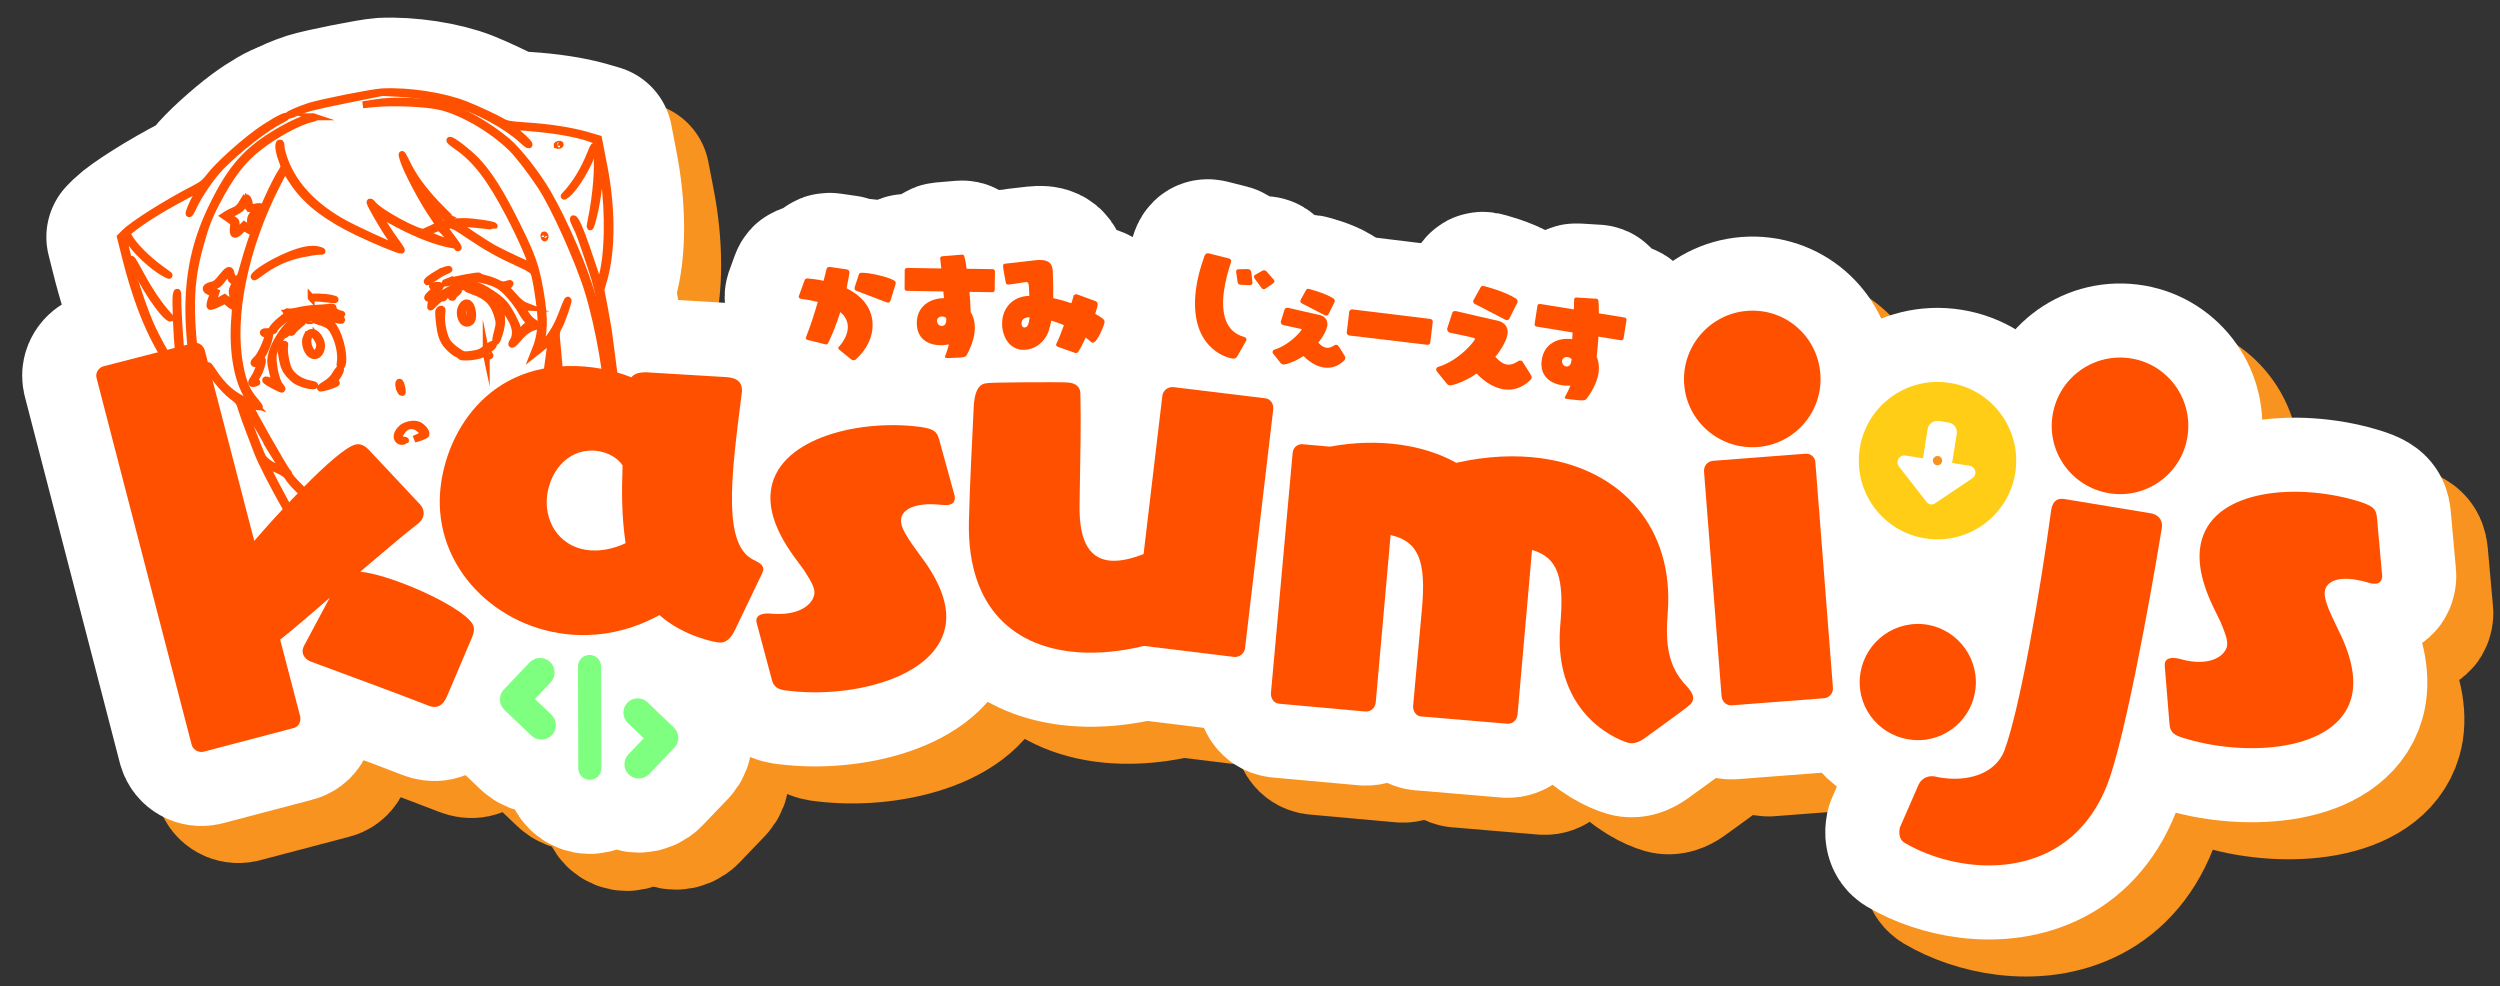 <?xml version="1.0" encoding="UTF-8"?><svg id="a" xmlns="http://www.w3.org/2000/svg" viewBox="0 0 1080 426"><rect x="0" y="0" width="1080" height="426" fill="#333333" stroke="none"/><defs><style>.b{stroke:#fff;}.b,.c{fill:none;stroke-linecap:round;stroke-linejoin:round;stroke-width:64px;}.d{stroke:#ff5000;stroke-miterlimit:10;stroke-width:3px;}.d,.e{fill:#ff5000;}.e,.f,.g{stroke-width:0px;}.f{fill:#7fff7f;}.c{stroke:#f7931e;}.g{fill:#ffcd15;}</style></defs><path class="c" d="M209.04,316.93c-1.13,2.48-2.45,3.97-4.41,4.38-.98.2-2.24.05-3.57-.49-12.22-4.84-39.81-14.9-51.08-19.12-1.34-.54-2.83-1.87-3.2-3.63-.2-.98-.01-2.04.73-3.42l10.92-20.41c-8.83,7.73-16.83,14.48-20.35,17.24l-1.05.83,8.64,33.14c.48,2.35-.68,4.63-3.03,5.11l-38.74,10.19c-2.15.44-4.44-.72-5.11-3.03l-41.07-158.38-.08-.39c-.4-1.96,1-4.08,2.92-4.68l38.78-10,.39-.08c2.15-.44,4.08,1,4.72,3.11l21.39,82.38c6.75-7.92,35.3-39.91,43.92-41.68,1.57-.32,3.49.1,5.58,2.33l21.69,23.11c1.03,1.01,1.66,2.11,1.9,3.29.4,1.96-.41,3.96-2.52,5.62-4.42,3.36-14.34,11.72-24.77,20.6,14.6,1.5,47.5,16.59,48.99,23.84.24,1.17.09,2.43-.57,4.2l-11.01,25.94Z"/><path class="c" d="M333.47,288.24c-1.71,3.45-3.66,5.3-6.26,5.37-2,.05-16.08-2.77-26.33-11.9-10.25,5.67-20.98,8.36-31.18,8.63-33.39.89-62.86-23.94-63.71-56.12-.64-23.99,15.43-59.03,55.02-60.08,10-.27,19.85,1.67,27.74,4.86,1.16-1.43,2.95-2.08,5.34-2.14l1-.03,34.67,2.08c5.21.26,6.68,2.82,6.74,5.22l.03,1c-2.31,18.27-4.65,35.74-4.3,48.93.32,12,2.75,20.53,9.23,23.76,2.03.95,4.26,2.09,4.31,4.09.01.4-.17,1-.55,1.82l-11.75,24.52ZM284.8,233.71c-.14-5.2-.08-10.6.16-16.61-2.51-3.93-7.98-6.59-13.78-6.44-12.6.34-19.27,12.72-19,22.91.3,11.2,8.35,20.58,21.35,20.24,3.8-.1,8.18-1.02,12.72-3.14-.74-5.18-1.29-10.77-1.45-16.97Z"/><path class="c" d="M356.53,314.41c-4.38-.44-6.29-1.44-7.14-4.95l-6.41-23.97c-.14-.62-.28-1.23-.24-1.63.3-2.98,4.32-2.98,6.71-2.74,11.76.99,17.9-4.01,18.38-8.79.26-2.59-2-6.03-4.42-9.9l-4.77-6.51c-7.74-10.84-10.46-19.76-9.69-27.32,2.28-22.48,35.93-31.13,61.99-28.48,7.76.79,9.67,1.79,10.7,5.51l6.61,23.99c.32.84.26,1.43.2,2.03-.22,2.19-2.49,2.76-5.08,2.5l-.8-.08c-11.94-1.21-16.92,2.3-17.32,6.28-.34,3.38,2.26,7.47,8.97,16.59,8.14,10.88,11.21,20.24,10.45,27.8-2.38,23.48-39.29,32.6-65.96,29.89l-2.19-.22Z"/><path class="c" d="M510.22,295.04c-9.78,2.36-19.26,3.34-28.04,2.76-27.74-1.83-48.27-18.81-47.62-56.05.25-13.01,1.48-37.78,2.12-50.57.54-8.18,3.44-9.59,5.85-9.64.23-.39,31.3-.55,34.7-.32,3.99.26,5.46,2.36,5.5,4.77.32,13.45,0,24.25-.36,48.08-.33,17.22,5.26,23.6,13.64,24.15,3.99.26,8.87-.82,14.02-2.89l8.11-68.41c.36-2.38,2.46-3.85,4.65-3.7l39.57,4.81c2.4.16,3.86,2.26,3.7,4.65l-12.22,103.42c-.36,2.38-2.46,3.85-4.65,3.7l-38.97-4.77Z"/><path class="c" d="M630.07,325.54l-.4-.06c-1.98-.28-3.32-2.28-3.21-4.49l3.83-42.07c1.79-20.14-1.21-29.04-13.55-31.77l-6.43,72.4c-.33,2.38-2.16,3.94-4.37,3.83l-37.29-3.37-.4-.06c-1.98-.28-3.32-2.28-3.21-4.49l9.37-103.7.06-.4c.3-2.18,2.11-3.54,4.12-3.47l11.97,1.06c10.57-1.96,20.7-2.17,30.2-.85,8.91,1.24,17.04,3.78,24.35,7.83,13.34-2.99,25.72-3.49,36.82-1.95,34.86,4.85,57.36,30.39,54.53,66.75-1,12.99-.17,23,8.12,31.62,1.05,1.16,3.15,3.47,2.85,5.65-.14.99-.7,2.12-2.03,2.95-.06.4-19.12,14.1-19.12,14.1-2.45,1.68-4.35,2.22-6.33,1.95-2.77-.39-33.02-10.85-29.97-50.21,1.98-21.53-1.07-30.03-12.14-33.19l-6.27,71.21c-.33,2.38-2.16,3.94-4.37,3.84l-37.12-3.14Z"/><path class="c" d="M773.86,209.19c-16.39.44-29.94-12.41-30.37-28.6s12.41-29.94,28.8-30.38,29.74,12.41,30.18,28.81c.43,16.19-12.41,29.74-28.61,30.17ZM764.22,320.68h-.4c-2.2.07-3.85-1.69-4.1-3.88l-7.59-97.23c-.06-2.4,1.49-4.24,3.88-4.5l39.93-3.06h.4c2-.06,3.85,1.69,3.9,3.69l7.59,97.43v.4c.06,2-1.69,3.85-3.68,4.1l-39.93,3.06Z"/><path class="c" d="M845.25,335.73c-14,.37-25.49-10.53-25.86-24.32-.37-13.8,10.52-25.49,24.52-25.86,13.79-.37,25.29,10.73,25.66,24.53.37,13.79-10.53,25.29-24.33,25.66Z"/><path class="c" d="M844.82,355c1.14-2.68,4.11-3.93,6.29-3.66l.79.1c1.36.37,2.75.54,3.95.69,11.91,1.46,22.49-2.68,26.05-11.91,6.61-17.73,15.45-68.43,20.21-103.91.76-4.54,3.24-5.04,5.62-4.75.2.02,33.58,5.53,37.92,6.27,3.13.79,4.65,3.19,4.3,5.97-.17,1.39-13.05,80-22.56,108.26-10.97,31.9-37.37,40.15-60.79,37.27-10.32-1.27-20.18-4.69-27.88-9.27-2.06-1.26-2.36-3.72-2.15-5.5.07-.6.15-1.19.39-1.56l7.85-17.98ZM928.36,229.25c-16.28-2-27.77-16.71-25.8-32.79,2-16.28,16.71-27.77,32.99-25.77,16.08,1.97,27.57,16.68,25.57,32.96-1.97,16.08-16.68,27.57-32.76,25.6Z"/><path class="c" d="M959.36,334.84c-4.23-1.22-5.93-2.54-6.14-6.14l-2.03-24.73c-.03-.63-.05-1.26.06-1.65.83-2.88,4.79-2.16,7.09-1.49,11.39,3.08,18.33-.75,19.65-5.37.72-2.5-.89-6.29-2.59-10.53l-3.53-7.26c-5.69-12.05-6.76-21.31-4.66-28.61,6.26-21.72,40.91-24.22,66.08-16.96,7.49,2.16,9.19,3.48,9.54,7.33l2.22,24.78c.16.88,0,1.46-.17,2.03-.61,2.11-2.95,2.27-5.44,1.55l-.77-.22c-11.53-3.32-17.06-.75-18.17,3.09-.94,3.27.89,7.75,5.87,17.93,6.07,12.16,7.42,21.91,5.32,29.21-6.54,22.68-44.48,25.06-70.23,17.64l-2.11-.61Z"/><path class="c" d="M378.66,167.18c-.36-.29-.51-.59-.52-.84-.01-.45.48-.76.63-.92,2.38-2.91,3.56-5.74,3.49-8.34-.06-2.35-1.11-4.47-3.26-6.27-1.39,4.49-3.08,8.83-4.98,12.88-.29.56-.47,1.11-1.12,1.13-.1,0-.25-.04-.45-.09l-7.5-1.86c-.4-.14-.81-.33-.82-.83,0-.15.04-.35.14-.6,1.79-4.4,3.51-9.84,5.03-15.03-2.06-.5-4.37-.94-6.98-1.23-.55-.09-1.26-.32-1.27-.97,0-.1.04-.25.09-.4l2.25-6.21c.33-.91.57-1.31,1.27-1.33.15,0,3.86.3,7.13,1.02l1.23-4.88c.14-.6.37-1.06,1.17-1.08h.35s7.08,1.02,7.08,1.02c.9.08,1.32.62,1.33,1.32.02.65-.96,5.53-1.23,6.88,7.75,3.81,11.09,9.53,11.24,15.37s-2.57,11.12-7.22,15.34c-.24.26-.59.36-.94.37-.4,0-.75-.08-1.11-.37l-5-4.08ZM400.74,145.72c-.18.65-.57,1.01-1.12,1.03-.25,0-.3,0-13.78-5.16-.4-.14-.66-.53-.68-1.03,0-.15.04-.35.09-.55l1.72-5.3c.23-.66.48-.86,1.23-.88,3.1-.08,10.79,1.58,13.73,3.16.51.24,1.01.52,1.03,1.22,0,.2-.04.4-.09.6l-2.13,6.91Z"/><path class="c" d="M434.81,142.07c.27,2.89.44,5.79.52,8.69,1.04,1.72,1.75,3.86,1.81,6.36.08,3.35-.92,7.43-3.45,12.14-.62,1.07-1.07,1.23-7.42,1.39-1.9.05-2.05-.1-2.06-.4,0-.15.09-.3.14-.5.7-1.87,1.21-3.53,1.58-4.99-1.04.23-2.09.35-3.14.38-4.7.12-10.55-1.94-10.73-9.24s5.43-10.94,11.38-11.09h.35s-.27-2.9-.27-2.9l-15.76-.26c-.55.01-.96-.38-.97-.88l.05-8.1c-.01-.5.48-.91,1.03-.93l14.76.23-.45-4.14v-.2c-.02-.45.12-.85.92-.92l8.39-.71h.1c1-.03,1.16.47,2,6.1l11.26.17c.55-.01.96.43.97.98l-.1,8.01c.01.55-.43.96-.98.97l-9.91-.15ZM422.87,152.72c-1.15.03-2.13.8-2.1,1.9.02.75.66,2.23,2.11,2.2,1.8-.04,1.95-1.85,1.91-3.45-.61-.48-1.27-.67-1.92-.65Z"/><path class="c" d="M472.96,165.78c-.45-.14-.71-.43-.72-.78,0-.2.04-.45.18-.66.91-1.77,2.08-4.7,3.2-7.88-1.82-.75-3.64-1.41-5.45-1.97-.31,1.71-.72,3.27-1.18,4.63-1.87,5.1-6.26,7.91-10.45,8.01-6.45.16-9.49-5.61-9.63-10.96-.16-6.55,4.1-11.91,11.1-12.33l.65-.02c-.15-5.85-.3-5.99-1.5-5.96-.25,0-.55.06-.9.12-1.74.29-6.08.95-6.53.96-1,.02-1.16-.42-1.22-.87,0,0-.92-4.63-1.17-6.72v-.35c-.03-.75.22-1.01.71-1.07.75-.02,8.13-.95,13.42-1.53.5-.06,1-.08,1.45-.09,3.9-.1,5.79,1.41,5.87,4.81.04,1.5.13,3.1.17,4.85.05,2.15.06,4.5.02,6.8,2.62.58,5.28,1.32,7.86,2.21.42-1.26.74-2.37.92-3.17.14-.4.58-.67,1.13-.68.15,0,.35.04.55.09l7.67,2.81c.55.19,1.06.57,1.08,1.37.01.6-.4,2.11-1.05,4.18,3.25,1.87,4.01,2.45,4.04,3.45.03,1.15-3.18,8.98-5.03,9.03-.25,0-.5-.09-.71-.28-.77-.68-1.58-1.31-2.4-1.94-2.99,6.38-3.63,6.69-4.13,6.7-.2,0-.4-.04-.65-.13l-7.32-2.62ZM460.04,153.09c-1.7.19-2.77,1.12-2.73,2.67.04,1.7,1.09,1.72,1.29,1.72,1.6-.04,1.9-2.1,2.19-4.46-.25,0-.55.01-.75.07Z"/><path class="c" d="M550.7,169.62c-.58,1.09-1.23,1.41-2.07,1.31-3.52-.43-18.95-5.36-16.02-29.58.55-4.57,1.8-9.45,3.68-14.67.28-.62.57-1.39,1.81-1.24.15.02.29.09.44.1l8.36,2.12c.73.19,1.03.68.94,1.37-.02.15-.04.3-.1.44-1.27,3.83-2.53,8.41-3.07,12.88-1.04,8.59.43,16.87,8.71,19.18.63.18,1.19.6,1.12,1.19-.02.15-.09.29-.15.43l-3.65,6.46ZM552.28,139.04l-.4-.05c-.74-.09-1.11-.39-1.2-.95l-.64-4.31c-.02-.25-.05-.46-.03-.61.08-.64.55-.79,1.16-.82l3.99-.07.15.02c.74.09,1.21.85,1.28,1.51l.46,4.13c.03.16.01.3,0,.45-.07.6-.46.85-1.41.84l-3.36-.15ZM562.65,140.69c-.28.22-.59.28-.84.25-.35-.04-.62-.28-.88-.61l-2.98-4.09c-.21-.33-.28-.59-.26-.79.05-.4.38-.66.65-.78l2.98-1.71c.32-.16.58-.23.88-.2.4.05.77.29,1.08.63l2.79,3.21.14.12c.26.33.38.6.35.9s-.28.62-.66.88l-3.23,2.18Z"/><path class="c" d="M566.05,168.9c-.26-.33-.33-.64-.29-.94.07-.55.56-.89.77-.91,6.75-2.06,11.77-8.25,11.83-8.75,0-.05-.04-.1-.04-.1,0-.05-.09-.06-.14-.07-.15-.02-.29-.09-.44-.1-1.18-.24-6.03-1.33-7.36-1.59-.54-.12-1.18-.7-1.09-1.44.01-.1.07-.19.09-.29l1.49-4.81c.25-.83.78-1.01,1.42-.94l.35.04c2.84.7,11.08,2.55,13.14,3,2.17.41,3.95,1.94,3.63,4.57-.2,1.64-1.44,4.46-3.92,7.43,1.29,1.42,2.41,2.11,3.56,2.24s2.25-.28,3.57-1.18c.16-.08.47-.14.77-.11.55.07.59.12,2.33,2.85,1.27,2.02,1.52,2.45,1.46,2.9-.05.4-.24.78-.36.91-2.64,2.65-5.67,3.55-8.64,3.19-3.18-.38-6.33-2.22-9.06-5.02-4.33,2.9-8.11,3.76-8.75,3.68-.35-.04-.73-.19-1.04-.53l-3.24-4.02ZM589.99,151.6c-.27.57-.7.77-1.19.71-.15-.02-.4-.05-.58-.17-2.75-1.44-7.53-3.93-9.91-5.12-.38-.2-.59-.57-.53-1.07.02-.15.04-.35.17-.53l2.2-4.02c.31-.52.59-.68,1.18-.61.2.02,6.84,1.73,10.59,4.05.37.25.78.65.7,1.29-.02.15-.09.34-.17.53l-2.46,4.94Z"/><path class="c" d="M598.89,160.93c-.55-.07-1.18-.65-1.1-1.29l1.09-9.03c.07-.6.78-1.01,1.32-.95l33.7,4.12c.55.07,1.13.64,1.05,1.28l-1.08,8.99c-.07.6-.77.96-1.32.9l-33.66-4.01Z"/><path class="c" d="M636.75,176.48c-.31-.39-.37-.7-.33-1,.07-.55.56-.89.82-.96,9.09-2.73,15.86-11.18,15.96-12.08.05-.4,0-.45-10.85-2.72-.64-.13-1.26-.81-1.16-1.65l.03-.25,2.08-6.4c.26-.88.74-1.12,1.53-1.02l.4.05c3.77.91,14.74,3.44,17.5,4.03,2.76.53,4.95,2.41,4.54,5.74-.45,3.72-4.22,8.66-5.28,9.94,1.86,2.09,3.5,3.14,5.14,3.34s3.17-.42,4.98-1.62c.16-.08.47-.14.82-.1.3.04.63.18.8.45,3.98,6.22,4.03,6.28,3.96,6.82-.05.45-.25.83-.42.96-3.44,3.46-7.37,4.7-11.29,4.23-4.22-.51-8.45-3.03-12.07-6.85-5.6,3.86-10.75,5.2-11.69,5.09-.4-.05-.78-.24-1.09-.58l-4.38-5.41ZM668.13,153.48c-.27.57-.71.87-1.26.81-.2-.02-.44-.1-.68-.23-3.69-1.96-10.04-5.24-13.18-6.83-.38-.2-.64-.58-.57-1.13.02-.15.04-.35.16-.53l2.96-5.33c.32-.57.55-.79,1.29-.7.4.05,9.14,2.31,13.91,5.36.47.31.92.72.84,1.41-.02.2-.05.4-.18.63l-3.31,6.55Z"/><path class="c" d="M706.51,161.43c-.15,2.9-.4,5.8-.74,8.67.78,1.86,1.17,4.07.87,6.55-.4,3.33-1.98,7.22-5.17,11.51-.77.97-1.24,1.06-7.54.3-1.89-.23-2.02-.39-1.98-.69.02-.15.14-.29.21-.48.97-1.75,1.71-3.32,2.28-4.71-1.07.07-2.12.05-3.16-.08-4.67-.56-10.16-3.44-9.29-10.69s6.95-10.04,12.86-9.33l.35.04.15-2.9-15.56-2.53c-.55-.07-.9-.51-.84-1.01l1.22-8.01c.06-.5.6-.83,1.15-.77l14.57,2.36.15-4.16.02-.2c.05-.45.25-.83,1.05-.78l8.4.51h.1c.99.13,1.08.65,1.1,6.34l11.12,1.79c.55.07.89.56.82,1.11l-1.26,7.91c-.07.55-.56.89-1.11.82l-9.78-1.58ZM693.16,170.25c-1.14-.14-2.22.49-2.36,1.58-.09.74.33,2.31,1.77,2.48,1.79.22,2.2-1.55,2.39-3.14-.54-.57-1.16-.84-1.8-.92Z"/><path class="c" d="M91.62,176.79l2.72,3.63,1.96,9.34c1.13,5.11,2.68,11.81,3.51,14.87.88,3.05,3.14,11.6,5.1,19,1.38,5.34,3.03,11.45,4.2,15.75.34-.04.68-.07,1.02-.11-1.21-4.82-2.54-9.82-3.94-14.78-6.05-21.25-10.27-39.98-11.51-51.02-.9-7.6-1.96-24.18-1.84-28.87.05-2.57-.36-3.21-.71-1.08-.39,2.24.24,17.46,1,24.92,1.02,9.91,1,9.81-1.52,6.64-2.85-3.71-8.34-13.46-10.97-19.72-4.53-10.5-11.25-32.89-11.05-36.66.09-2.07.73-1.92,1.93.51,2.21,4.4,10.48,12.2,15.93,15.01,2.41,1.24,2.26,1.05-1.48-1.6-6.48-4.66-12.52-10.74-14.53-14.68-.69-1.25-.52-1.51,2.28-3.62,5.94-4.51,13.34-8.98,27.01-16.25,2.35-1.3,2.34-1.35.06,2.82-1.76,3.18-3.56,7.54-3.03,7.44.27-.05,1.06-1.38,1.79-3.02,2.36-5.19,7.88-13.23,11.95-17.38,7.97-8.03,19.62-17.07,26.31-20.34,1.41-.72,2.18-1.32,1.84-1.37-1.2-.15-7.78,3.66-13.01,7.53-7.02,5.23-16.49,13.83-19.75,18.09-2.16,2.82-3.45,3.91-6.37,5.43-12.66,6.51-26.73,15.42-30.64,19.25l-1.85,1.87,1.85,7.36c5.6,22.62,12.26,38.25,21.74,51.04Z"/><path class="c" d="M272.13,145.14c-2.98-11.64-12.1-32.95-19.6-45.85-4.49-7.78-12.74-18.26-17.35-22.18-7.94-6.7-19.31-13.29-26.42-15.21-7.99-2.19-22.14-2.89-30.64-1.48l-5.39.85,4.63-.47c8.45-.84,22.62-.26,28.98,1.25,9.44,2.18,22.59,9.91,30.82,18.06,2.84,2.83,8.08,9.62,12.43,16.15,5.78,8.69,16.4,32.26,20.46,45.41,4.8,15.5,8.99,40.01,8.78,51.28-.1,5.77-.28,10.36-.53,13.69.39-.09.77-.18,1.16-.28.55-7.35.43-16.91-.37-24.97-.64-6.32-4.72-27.69-6.97-36.24Z"/><path class="c" d="M145.34,64.09c3.49-1.47,7.2-2.37,20.02-4.97l15.76-3.18,7.3.39c8.26.47,16.77,1.9,23.28,3.88,10.78,3.36,23.23,10.06,29.77,16.16,1.37,1.28,2.68,2.3,2.95,2.25.71-.08-1.56-2.53-4.74-5.12-1.64-1.29-2.95-2.53-2.86-2.66.31-.4,10.75.42,18.12,1.41,9.94,1.36,18.82,3.82,19.12,5.32.08.43-.07.79-.28.83-.27.05-.31,1.23-.09,2.63,1,6.14-.04,19.4-2.33,30.25-1.01,4.7-.1,2.85,1.12-2.22,1.99-8.45,2.82-16.62,2.45-24.05-.13-2.92-.03-2.66,1.14,2.94,2.69,12.97,3.06,33.07.77,44.48-.79,3.88-1.66,6.5-2.1,6.2-.13-.09-1.52-4.03-3.07-8.73-3.34-10.12-5.67-16.27-6.9-18.25-1.45-2.27-1.43-1.05-.06,1.68,1.41,2.61,2.64,6.03,6.91,18.86,2.25,6.84,3.04,10.29,5.15,22.04,1.36,7.68,2.78,16.79,3.18,20.21.4,3.42,1.38,11.73,2.27,18.45.54,4.12,1.12,8.7,1.55,12.31.33-.1.66-.2,1-.29-.07-.54-.14-1.08-.21-1.64-1.05-8.35-2.53-19.45-3.17-24.66-.7-5.2-1.59-12.19-2.01-15.44-.38-3.31-1.4-9.56-2.28-14l-1.53-7.98,1.28-4.48c3.59-12.44,3.6-30.89-.13-49.66l-2.15-11.13-5.55-1.62c-6.76-1.88-15.88-3.3-26.29-3.95-6.31-.42-8.09-.73-9.93-1.86-2.21-1.34-11.09-5.47-15.67-7.28-9.65-3.81-24.6-6.07-36.05-5.52-4.39.26-26.16,4.58-31.39,6.23-4.02,1.3-9.3,3.57-8.91,3.82.14.14,2.21-.61,4.57-1.63Z"/><path class="c" d="M151.64,66.46c-1.43-.49-8.52,2.41-15,6.2-13.85,8.08-20.58,15.59-28.62,31.97-8.69,17.56-11.65,34.27-9.98,56.17,2.23,29.85,9.61,57.44,20.15,77.43.34-.04.68-.09,1.01-.13-3.9-7.21-6.26-13.18-11.03-27.35-2.53-7.45-5.98-23.43-7.17-33.04-3.31-27.02-3.08-39.35,1.21-54.98,2.45-8.93,3.86-12.77,7.25-19.22,6.04-11.59,11.06-18.2,18.08-23.71,7.2-5.71,17.64-11.39,23.03-12.52,1.75-.4,1.95-.55,1.06-.82Z"/><path class="c" d="M168.81,114.57c-15.43-7.44-25.66-17.58-30.02-29.72-.76-2.13-1.41-4.61-1.37-5.51.03-.95-.21-1.63-.48-1.57-.91.18-.53,3.5.72,6.97,1.27,3.31,1.28,3.36.06,5.32-5.41,8.58-12.9,27.13-16.55,40.97-1.22,4.52-1.53,5.19-2.76,5.44-1.5.3-2.24-.39-2.68-2.58-.37-1.87-1.33-1.4-4,1.96-1.68,2.17-2.78,3.05-4.01,3.3-2.41.48-3.27,1.43-2.21,2.33.46.35,1.31.74,1.88.79,1.03.13,1,.3-.04,2.9-.58,1.56-.8,2.99-.54,3.16.26.17,1.82-.36,3.43-1.18l2.93-1.47,1.67,1.39c.89.82,1.94,1.39,2.32,1.32.53-.11.6,1.05.31,4.38-1.37,15.5,1.45,30,7.04,36.34l1.42,1.55-1.98-.72c-7.11-2.76-11.53-6.55-16.41-14.08-1.27-1.92-1.69-2.33-1.49-1.37.37,2.15,6.65,9.96,10.09,12.5,3,2.24,3.29,2.57,4.31,6.04.62,1.99,2.2,6.34,3.46,9.6,1.26,3.25,2.68,7.08,3.25,8.53,1.63,4.39,7.1,14.92,12.43,24.36.3-.04.61-.07.91-.11-3.5-6.37-7.55-14.11-8.85-17.03l-.72-1.69,4.26,1.88c3.04,1.34,4.52,2.33,5.27,3.57,1.81,2.97,8.34,9.24,11.86,11.32.25.15.51.29.76.44.6-.07,1.2-.15,1.81-.22-1.4-.76-2.75-1.61-4.1-2.58-3.43-2.43-9.77-8.9-10.02-10.18-.08-.43-.42-.97-.75-1.24-.9-.6-16.45-28.03-16.14-28.42.12-.25,1.08-.16,2.07.09.95.31,1.93.51,2.09.47.16-.03-.68-1.2-1.85-2.58-3.54-4.13-5.15-7.76-6.52-14.94-4.21-21.23,2.02-51.7,16.2-79.13l3.29-6.38,1.07,2.01c.6,1.05,2.12,3.41,3.36,5.17,5.6,7.78,14.09,14.16,26.93,20.33,7.67,3.65,17.97,7.94,18.83,7.77.16-.03-.8-1.51-2.11-3.36-1.36-1.79-3.55-5.02-4.93-7.19-1.32-2.18-2.71-4.41-3.04-4.95-.38-.54,1.43.22,4.07,1.75,10.84,6.19,20.58,10.15,28.51,11.46.87.16,1.61.57,1.68.89.07.37.27.5.4.31.13-.19-1.14-2.11-2.79-4.28-1.7-2.11-3.09-4.11-3.16-4.43-.05-.27.75-.7,1.82-.92,1.71-.34,2.58.1,9.06,4.48,7.51,5.07,12.82,8.02,21.8,12.13,3.59,1.57,5.57,2.84,5.96,3.71,1.03,2.13,3.16,16.77,3.1,20.95-.11,4.47-.77,8.16-2.17,11.77l-1,2.53,2.55-2.01c1.39-1.11,3.15-2.63,3.89-3.38q1.34-1.38,1.17-.29c-.11.58-.51,3.32-.85,6.06-2.48,19.72-5.64,34.02-8.68,39.46-1.26,2.21-3.52,5.28-6.15,8.45.56-.15,1.12-.31,1.68-.46,1.69-2.08,3.15-4.01,4.04-5.4,1.33-1.99,4.11-8.15,4.51-9.79.18-.76,1.26-2.03,2.39-2.81,1.06-.82,2.85-2.45,3.94-3.67,1.09-1.22,2.12-2.2,2.25-2.11.74.49-.07,10.37-1.28,19.35.37-.1.74-.21,1.11-.31.76-5.83,1.32-12.04,1.32-15.76.04-8.46-.63-19.99-1.61-29.41-.72-6.97-.7-7.47.53-9.66,1.48-2.63,4.44-11.22,3.99-11.52-.19-.13-1.19,2.13-2.23,5-2.2,5.99-4.73,10.33-7.79,13.38-2.38,2.31-3.49,2.86-2.55,1.17,2.41-4.09,2.56-11.74.55-23.28-1.87-10.8-3.42-15.27-10.09-28.73-6.96-14.07-12.14-22.27-17.67-28.01-3.43-3.54-10.25-8.8-11.21-8.61-.32.06,1.02,1.24,3.01,2.57,8.19,5.71,14.32,13.61,22.65,29.57,5.06,9.56,10.2,21.43,9.7,22.25-.17.26-12.18-5.36-16.54-7.72-3.31-1.84-13.99-8.9-14.73-9.8-.59-.72-.38-.81,1.38-.89,1.15-.06,4.65.19,7.78.57,3.14.43,5.74.64,5.84.56.39-.58-9.41-2.02-13.06-1.97-2.27.06-4.2.11-4.21.06-.05.01-2.47-2.35-5.32-5.23-6.73-6.72-11.44-12.85-14.45-18.75-3.04-6.07-3.19-6.26-2.18-2.85,1.28,4.47,8.81,18.65,13.05,24.59,1.17,1.71,2.21,3.29,2.25,3.5.04.21-1.16.9-2.59,1.51-1.49.63-3.17,1.41-3.72,1.68-1.9,1.04-19.14-8.21-22.09-11.9-.8-.95-1.32-1.35-1.29-.91.27,1.34,6.09,11.35,8.94,15.34,1.45,1.99,2.62,3.7,2.66,3.86.13.64-7.35-2.6-18.6-8.04ZM135.95,214.79l2.7,4.36-1.73-.6c-3.76-1.31-6.82-3.54-7.77-5.57-1.76-3.82-7.71-19.53-8.06-21.3-.27-1.34-.12-1.7.52-1.6.47.13.96.64,1.08,1.23.21,1.07,8.34,15.41,13.27,23.49ZM116.49,143.35c.72,3.64.38,4.15-1.65,2.61l-1.83-1.36-2.45,1.38c-1.35.77-2.51,1.33-2.59,1.24-.13-.09.15-1.2.55-2.55l.79-2.44-1.35-.62c-2.01-.88-1.87-1.57.32-2.01,1.55-.31,2.36-.97,3.9-3.05,2.06-2.8,2.82-2.89,3.52-.48.33,1.1.66,1.37,1.73,1.16l1.34-.27-1.36,2.1c-1.06,1.66-1.28,2.53-.93,4.3ZM118.85,141.49c-.79,4.44-.96,4.69-1.55,2.25-.37-1.59-.24-2.62.38-3.69,1.39-2.22,1.76-1.79,1.17,1.43ZM255.51,163.89c.18.35.64,5.76,1.08,11.9.99,14.53.99,15.09-.84,17.34-1.99,2.56-6.19,6.06-5.95,5.02.92-4.07,3.31-18.61,4.24-25.96.63-4.96,1.27-8.7,1.47-8.29ZM205.03,110.33c-2.55-3.61-7.51-11.79-7.13-11.87.16-.03,1.1,1.06,2.13,2.36,1.05,1.35,3.87,4.4,6.35,6.8,2.42,2.41,4.16,4.45,3.79,4.53s-1.14.39-1.81.69c-1.01.53-1.4.22-3.33-2.51ZM205.66,114.32c.38-.02,1.98,1.55,3.57,3.41,1.6,1.91,2.75,3.51,2.54,3.55-.91.18-11.98-4.07-11.72-4.45.39-.58,4.47-2.39,5.62-2.5Z"/><path class="c" d="M140.12,126.6c-6.57,2.75-13.69,7.22-14.35,8.91-.1.35,1.09-.38,2.63-1.58,5.41-4.13,11.11-6.76,17.93-8.23,3.37-.67,6.92-1.26,7.83-1.16,1.4.06,1.27-.03-.67-.59-2.87-.76-7.43.08-13.37,2.65Z"/><path class="c" d="M150.42,144.62c.21.24.9.32,1.54.19s2.9.04,5.07.33c4.05.53,5.08.38,1.71-.34-2.83-.55-8.81-.7-8.32-.18Z"/><path class="c" d="M204.96,134.3c-2.99,1.76-4.76,3.17-4.38,3.43.13.09,1.48-.68,2.99-1.76,1.46-1.07,3.69-2.4,4.93-2.87,1.74-.74,1.88-.87.6-.62-.86.17-2.75.99-4.14,1.82Z"/><path class="c" d="M140,151.19c.32.49-.3,1.28-1.85,2.42-2.86,2.12-5.84,5.6-4.54,5.4.48-.1.92-.4.97-.69.19-1.26,5.79-5.82,7.99-6.53,4.17-1.38,10.49-2.3,12.69-1.85,1.22.26,2.15.19,2.25-.17.16-.31.49-.6.76-.65.32-.06.43.19.33.55-.15.36.29.89.95,1.15.67.31,1.42,1,1.63,1.51.45.86.34.88-2.51.5-4.22-.55-10.65-.17-13.35.76-1.2.4-3.13,1.57-4.27,2.57-2.98,2.65-6.74,8.9-7.61,12.63-.7,2.92-.69,3.81.4,8.2l1.16,4.99-1.75-.99c-.99-.53-2.07-.92-2.39-.86-.63.18,2.02,1.77,5.46,3.42,1.91.95,1.94.84.44-1.14-1.79-2.31-3.4-11-2.54-13.95.98-3.47,3.57-7.77,4.66-7.87.56,0,1.33-.87,1.84-1.92,1.35-2.99,4.48-4.89,8.52-5.25,3.77-.3,7.09.15,7.27,1.06.06.32-.54.38-1.66.05-.94-.26-2.03-.43-2.41-.36-.36.13.43.47,1.72.83,1.35.34,3.05,1.06,3.83,1.63,2.98,2.13,5.77,10.58,5.07,15.45-.26,1.77-.21,2.32.3,2.05,1.09-.66.98-5.14-.28-9.84-1.17-4.49-3.16-8.1-5.25-9.63-1.83-1.36-.62-1.71,2.73-.82,3.4.88,3.56.85,2.36-.69-.64-.71-.58-.94.16-1.14.75-.15.78-.27.1-.35-1.67-.28-3.7-1.82-3.33-2.51.24-.49-.34-.6-1.85-.36-1.25.14-3.88.33-5.86.44-1.99.06-5.12.52-7.04.95-1.9.49-3.91.72-4.5.56-.76-.18-.91-.1-.58.45Z"/><path class="c" d="M208.79,137.93c-1.5.58.29.33,4.89-.58,6.59-1.25,7.52-1.32,10.55-.59,6.06,1.41,8.44,2.77,12.04,6.89,1.86,2.08,4.15,5.23,5.12,7.04.96,1.75,2.47,3.79,3.34,4.51,1.4,1.17,1.56,1.41.86,1.83-1.34.82-2.39.86-2.11.03.33-.84-.82.33-2.76,2.88l-1.22,1.69v-1.95c.06-2.51.09-2.35-2.11-6.75-2.77-5.29-4.28-6.99-9.14-10.19-5.5-3.63-7.8-4.29-11.8-3.44l-3.09.67,3.04-.1c3.87-.1,8.34,1.4,10.25,3.47l1.49,1.65-2.11-1.41c-1.92-1.29-7.13-3.14-8.2-2.93-.21.04,1.19.65,3.1,1.33,5.62,2,8.35,4.85,9.98,10.25.89,3.1.9,3.71-.05,7.29-1.24,4.69-.75,5.48.71,1.08,1.89-5.6,1.45-10.07-1.56-14.86-.55-.83-.51-.9.35-.46,1.42.72,5.32,6.06,7.01,9.56,1.61,3.35,1.73,6.21.3,8.5-1.48,2.35-.01,1.61,2.36-1.25,2.32-2.85,4.87-4.58,7.55-5.11q1.28-.25-.75-1.52c-1.95-1.17-3.26-2.69-4.85-5.65-.61-1.1-.51-1.18.94-1.13l1.62.07-1.87-.74c-1.02-.35-2.94-1.92-4.25-3.49-1.3-1.52-2.84-3.1-3.37-3.55-.52-.4-.77-.79-.45-.86.27-.05.85-.5,1.31-.98.73-.81.61-.84-1-.3-1.47.46-2.32.35-4.24-.66-1.29-.63-3.58-1.51-5.14-1.81-1.52-.37-2.71-.8-2.6-1.04.17-.53-11.13,1.6-14.15,2.64Z"/><path class="c" d="M203.42,139.99c1.28.58,1.31.46-1.5,3.08-1.55,1.42-1.57,2.15-.1,1.46,1.01-.53,1.02-.48.61,1.66-.26,1.22-.44,2.26-.41,2.42.02.11.91-.74,2.01-1.9,1.2-1.24,2.38-2.03,2.89-1.96.63.1,1.06-.27,1.31-.98.21-.6,1.39-1.67,2.65-2.31s2.19-1.27,2.01-1.34c-.45-.3-5.46,2.47-7.15,4.03-2.03,1.79-1.98,1.78-2.17-.01-.08-.98.39-1.97,1.32-2.87,1.86-1.81,1.8-2.14-.61-1.94-1.75.13-1.85.2-.87.67Z"/><path class="c" d="M144.03,156.67c-2.21,1.77-3.21,3.14-2.14,2.93.27-.05.64-.41.75-.7.15-.36,1.22-1.41,2.46-2.43,1.25-.97,2.04-1.74,1.72-1.68-.27.05-1.54.92-2.79,1.89Z"/><path class="c" d="M149.46,154.59c.5.01,1.25-.14,1.6-.32.29-.22-.11-.26-1.02-.08-.86.17-1.16.34-.59.39Z"/><path class="c" d="M211.83,142.88c-.85.78-1.11,1.39-.7,1.53.36.15.62.04.57-.22-.04-.21.63-1.01,1.5-1.69.82-.61,1.17-1.12.74-1.04-.44.03-1.41.72-2.11,1.42Z"/><path class="c" d="M129.75,159.72c.05.27.61.55,1.3.69,1.11.28,1.1.5-.66,4.8-1.01,2.48-2.49,5.11-3.34,5.83-1.75,1.57-1.77,2.57,0,1.72.72-.31,1.3-.43,1.34-.27.19.96-1.35,4.94-2.52,6.61-1.64,2.38-1.6,2.87.32,2.44.84-.22,1.04-.37.47-.43-.56,0-1.03-.13-1.04-.18-.02-.11.63-1.29,1.48-2.63,1.38-2.28,2.44-5.65,2.19-6.88-.06-.32-.5-.29-.95-.03-.5.27-.33-.27.42-1.25,2.47-3.21,4.82-11.02,3.29-10.88-.27.05-.88.06-1.38.05-.56,0-.96.19-.92.4Z"/><path class="c" d="M148.43,161.46c-1.12,2.22-.07,6.35,1.97,7.67,3.02,2.07,5.82-2.6,3.83-6.48-1.81-3.53-4.36-4.03-5.79-1.18ZM152.57,161.59c.68.92,1.33,2.24,1.47,2.93.33,1.66-.72,3.92-1.9,4.16-1.98.39-3.96-4.55-2.8-7.11.79-1.88,1.8-1.86,3.23.03Z"/><path class="c" d="M215.42,148.67c-1.52,2.97.19,7.41,2.65,6.92,1.71-.34,2.33-1.69,2.05-4.52-.36-4.32-3.02-5.68-4.7-2.4ZM219,150.19c.35,1.76-.07,4.68-.71,4.81-1.66.33-3.04-3.84-2-6.16.8-1.83,2.21-1.16,2.71,1.35Z"/><path class="c" d="M205.49,150.7c-.05.57.12,3.14.46,5.69.48,3.52.93,5.26,2.03,7.16,1.36,2.4,5.32,5.78,6.49,5.55.32-.06.47.13.36.43-.52,1.32,7.96.64,9.95-.81,3.79-2.75,4.45-3.33,4.34-3.92-.07-.37-1.23.24-2.87,1.51-2.45,1.93-3.27,2.26-6.46,2.73-3.57.49-3.69.45-6.72-1.67-1.8-1.25-3.54-3.02-4.17-4.23-1.44-2.77-2.51-8.45-2.09-11.37.28-1.95.21-2.32-.38-2.2-.43.08-.82.61-.94,1.13Z"/><path class="c" d="M137.16,165.7c.07.65.43,3.03.82,5.23.78,4.23,1.66,5.84,5.11,8.94,1.7,1.55,6.85,3.14,8.71,2.72.59-.12-.37-.48-2.1-.81-3.92-.72-7.46-3.13-8.98-6.05-1.18-2.32-2.17-8.13-1.76-10.27.15-.64.09-.96-.14-.7-.17.26-.65.35-1.04.09-.49-.24-.66.02-.61.84Z"/><path class="c" d="M161.08,177.57c-.94,1.69-2.43,3.15-4.41,4.38-2.76,1.77-2.85,1.9-1.08,1.55,1.02-.2,2.9-.8,4.19-1.28,1.85-.76,1.99-.9.7-.69l-1.61.26,1.39-1.39c1.64-1.55,3.41-4.96,2.7-5.15-.25-.12-1.09.94-1.87,2.32Z"/><path class="c" d="M226.05,168.91c.13.64,1.29,1.19,1.59.74.09-.13-.21-.51-.77-.79-.57-.33-.89-.27-.82.05Z"/><path class="c" d="M188.35,182.94c.19.96.69,2.09,1.04,2.46.49.51.56,0,.18-1.87-.28-1.39-.71-2.47-1.03-2.41-.27.05-.38.91-.2,1.82Z"/><path class="c" d="M189.15,201.37c-1.67,1.94-2.04,3.46-1.09,4.61.51.62,1.28.86,2.23.61,1.11-.28,1.16-.34.31-.4-1.12-.06-2.08-.7-2.25-1.55-.05-.27.52-1.32,1.25-2.36,2-2.79,4.75-3.22,7.44-1.14,1.12.89,2.08,1.81,2.14,2.08s-.88.9-2.04,1.46l-2.18,1.04,2.31-.68c1.25-.42,2.47-.99,2.69-1.31.56-.83-1.45-3.38-3.27-4.13-2.01-.88-6.05.03-7.54,1.77Z"/><path class="c" d="M120.69,103.72c-.95,1.63-2.13,2.7-3.37,3.17-1.08.44-2.49,1.16-3.19,1.58l-1.23.8,2.13,1.47c1.93,1.34,2.09,1.59,1.82,3.31-.5,3.66.6,4.16,3.13,1.49l1.33-1.43,1.9,1.18c1.01.63,1.92,1.01,2.1.81.13-.19.11-1.69-.04-3.27-.27-2.78-.17-3.08,1.76-4.85,1.12-1.06,2.01-2.18,1.95-2.5-.05-.27-1.18-.32-2.51-.06l-2.41.48-.41-2.09c-.23-1.18-.66-2.2-.96-2.31-.25-.12-1.16.9-2,2.23ZM125.96,106.18l2.28-.29-1.98,1.78c-2.08,1.86-2.39,2.81-1.77,5.91l.37,1.87-1.68-1.17-1.67-1.11-1.67,1.67c-.88.9-1.75,1.57-1.87,1.48-.18-.08-.18-1.19-.04-2.44.17-2.2.14-2.36-1.6-3.3-1-.58-1.74-1.21-1.56-1.41.13-.19,1.38-.89,2.79-1.61,1.78-.85,2.92-1.8,3.56-3.04l.92-1.79.82,1.89c.78,1.68,1.02,1.8,3.09,1.55Z"/><path class="c" d="M256.97,78.79c.41.09.88-.06,1.01-.26.18-.2-.17-.3-.75-.13-.59.12-.72.31-.26.38Z"/><path class="c" d="M271.13,82.37c-2.93,7.36-6.85,13.64-11.19,18.12-.51.49-.11.3.81-.38,3.49-2.58,9.8-13.06,11.45-19.06.78-2.77.33-2.23-1.07,1.32Z"/><path class="c" d="M73.46,129.54c4.66,10.3,12.48,21.98,15.9,23.86.68.36.35-.18-.77-1.35-3.46-3.7-7.92-10.21-11.52-16.89-3.36-6.28-5.13-9.04-3.62-5.62Z"/><path class="c" d="M251.07,118.26c.12.59.31.72.38.26.09-.41-.06-.88-.26-1.01-.2-.18-.3.17-.13.75Z"/><path class="c" d="M270.81,351.39c-1.92,0-3.49-1.56-3.5-3.47l-.12-43.97c0-.93.35-1.81,1-2.47.66-.67,1.53-1.04,2.47-1.04,1.94,0,3.51,1.56,3.52,3.47l.12,43.97c.01,1.92-1.54,3.5-3.47,3.51h-.02ZM291.96,350.83c-1.21,0-2.37-.46-3.24-1.3-.9-.87-1.41-2.03-1.44-3.28s.44-2.44,1.3-3.34l7.67-8-7.99-7.66c-1.86-1.79-1.93-4.76-.14-6.62,0,0,.01-.01.02-.02.89-.91,2.08-1.42,3.36-1.42s2.37.46,3.24,1.3l11.37,10.9c.9.87,1.42,2.03,1.44,3.28.03,1.25-.44,2.44-1.3,3.34l-10.9,11.37c-.89.93-2.09,1.44-3.38,1.44ZM249.89,334.01c-1.23,0-2.39-.47-3.28-1.31l-11.67-11.11c-.92-.88-1.44-2.06-1.48-3.33-.03-1.27.43-2.48,1.31-3.4l11.11-11.67c.89-.94,2.15-1.48,3.45-1.48,1.23,0,2.39.47,3.28,1.31.92.88,1.44,2.06,1.48,3.33.03,1.27-.43,2.48-1.31,3.4l-7.83,8.23,8.23,7.82c.92.88,1.44,2.06,1.48,3.33.03,1.27-.43,2.48-1.31,3.4-.89.94-2.15,1.48-3.45,1.48h0Z"/><path class="c" d="M270.68,301.93c1.1,0,1.99.88,2,1.98l.12,43.97c0,1.1-.88,2-1.98,2.01,0,0,0,0-.01,0-1.1,0-1.99-.88-2-1.98l-.12-43.97c0-1.1.88-2,1.98-2.01,0,0,0,0,.01,0M249.33,303.22c.81,0,1.62.3,2.25.9,1.3,1.24,1.35,3.3.11,4.61l-8.86,9.31,9.31,8.85c1.3,1.24,1.35,3.3.11,4.61-.64.67-1.5,1.01-2.36,1.01-.81,0-1.62-.3-2.25-.9l-11.67-11.11c-1.3-1.24-1.35-3.3-.11-4.61l11.11-11.67c.64-.67,1.5-1.01,2.36-1.01M291.49,320.68c.79,0,1.59.29,2.2.89l11.37,10.9c1.27,1.22,1.31,3.24.09,4.5l-10.9,11.37c-.63.65-1.46.98-2.3.98-.79,0-1.59-.29-2.2-.89-1.27-1.22-1.31-3.24-.09-4.5l8.7-9.08-9.07-8.7c-1.27-1.22-1.31-3.24-.09-4.5h0c.63-.64,1.46-.97,2.3-.97M270.68,298.93s-.03,0-.04,0c-1.33,0-2.58.54-3.52,1.49-.93.95-1.44,2.2-1.43,3.54l.12,43.96c.02,2.74,2.26,4.97,5,4.97,2.78-.02,5.01-2.27,4.99-5.03l-.12-43.96c-.02-2.74-2.26-4.97-5-4.97h0ZM249.33,300.22c-1.71,0-3.36.71-4.53,1.94l-11.11,11.67c-1.15,1.21-1.76,2.8-1.72,4.47.04,1.67.73,3.23,1.94,4.38l11.67,11.11c1.17,1.11,2.7,1.72,4.31,1.72,1.71,0,3.36-.71,4.53-1.94,1.15-1.21,1.76-2.8,1.72-4.47-.04-1.67-.73-3.23-1.94-4.38l-7.14-6.79,6.8-7.14c2.38-2.5,2.28-6.47-.22-8.85-1.17-1.11-2.7-1.72-4.31-1.72h0ZM291.49,317.68c-1.68,0-3.31.69-4.47,1.9,0,0-.02.02-.03.03-2.32,2.46-2.23,6.36.22,8.71l6.9,6.63-6.63,6.91c-1.14,1.19-1.75,2.76-1.72,4.41s.71,3.19,1.9,4.34c1.16,1.11,2.68,1.72,4.28,1.72s3.31-.69,4.47-1.9l10.9-11.37c2.36-2.46,2.28-6.39-.18-8.75l-11.37-10.9c-1.16-1.11-2.68-1.72-4.28-1.72h0Z"/><path class="c" d="M858.37,181.43c-18.54-2.97-35.98,9.66-38.94,28.2s9.66,35.98,28.2,38.94,35.98-9.66,38.94-28.2c2.97-18.54-9.66-35.98-28.2-38.94ZM868.05,222.6l-16.14,10.86c-.57.38-1.26.54-1.93.43s-1.28-.47-1.69-1.01l-11.95-15.35c-.5-.65-.72-1.47-.59-2.29.26-1.61,1.78-2.71,3.39-2.46l7.57,1.21,2.01-12.59c.37-2.32,2.55-3.9,4.87-3.53l4.2.67c2.32.37,3.9,2.55,3.53,4.87l-2.01,12.59,7.57,1.21c1.61.26,2.71,1.78,2.46,3.39-.13.81-.59,1.53-1.27,1.99Z"/><path class="b" d="M193.04,300.93c-1.13,2.48-2.45,3.97-4.41,4.38-.98.2-2.24.05-3.57-.49-12.22-4.84-39.81-14.9-51.08-19.12-1.34-.54-2.83-1.87-3.2-3.63-.2-.98-.01-2.04.73-3.42l10.92-20.41c-8.83,7.73-16.83,14.48-20.35,17.24l-1.05.83,8.64,33.14c.48,2.35-.68,4.63-3.03,5.11l-38.74,10.19c-2.15.44-4.44-.72-5.11-3.03l-41.07-158.38-.08-.39c-.4-1.96,1-4.08,2.92-4.68l38.78-10,.39-.08c2.15-.44,4.08,1,4.72,3.11l21.39,82.38c6.75-7.92,35.3-39.91,43.92-41.68,1.57-.32,3.49.1,5.58,2.33l21.69,23.11c1.03,1.01,1.66,2.11,1.9,3.29.4,1.96-.41,3.96-2.52,5.62-4.42,3.36-14.34,11.72-24.77,20.6,14.6,1.5,47.5,16.59,48.99,23.84.24,1.17.09,2.43-.57,4.2l-11.01,25.94Z"/><path class="b" d="M317.47,272.24c-1.71,3.45-3.66,5.3-6.26,5.37-2,.05-16.08-2.77-26.33-11.9-10.25,5.67-20.98,8.36-31.18,8.63-33.39.89-62.86-23.94-63.71-56.12-.64-23.99,15.43-59.03,55.02-60.08,10-.27,19.85,1.67,27.74,4.86,1.16-1.43,2.95-2.08,5.34-2.14l1-.03,34.67,2.08c5.21.26,6.68,2.82,6.74,5.22l.03,1c-2.31,18.27-4.65,35.74-4.3,48.93.32,12,2.75,20.53,9.23,23.76,2.03.95,4.26,2.09,4.31,4.09.01.4-.17,1-.55,1.82l-11.75,24.52ZM268.8,217.71c-.14-5.2-.08-10.6.16-16.61-2.51-3.93-7.98-6.59-13.78-6.44-12.6.34-19.27,12.72-19,22.91.3,11.2,8.35,20.58,21.35,20.24,3.8-.1,8.18-1.02,12.72-3.14-.74-5.18-1.29-10.77-1.45-16.97Z"/><path class="b" d="M340.53,298.41c-4.38-.44-6.29-1.44-7.14-4.95l-6.41-23.97c-.14-.62-.28-1.23-.24-1.63.3-2.98,4.32-2.98,6.71-2.74,11.76.99,17.9-4.01,18.38-8.79.26-2.59-2-6.03-4.42-9.9l-4.77-6.51c-7.74-10.84-10.46-19.76-9.69-27.32,2.28-22.48,35.93-31.13,61.99-28.48,7.76.79,9.67,1.79,10.7,5.51l6.61,23.99c.32.84.26,1.43.2,2.03-.22,2.19-2.49,2.76-5.08,2.5l-.8-.08c-11.94-1.21-16.92,2.3-17.32,6.28-.34,3.38,2.26,7.47,8.97,16.59,8.14,10.88,11.21,20.24,10.45,27.8-2.38,23.48-39.29,32.6-65.96,29.89l-2.19-.22Z"/><path class="b" d="M494.22,279.04c-9.78,2.36-19.26,3.34-28.04,2.76-27.74-1.83-48.27-18.81-47.62-56.05.25-13.01,1.48-37.78,2.12-50.57.54-8.18,3.44-9.59,5.85-9.64.23-.39,31.3-.55,34.7-.32,3.99.26,5.46,2.36,5.5,4.77.32,13.45,0,24.25-.36,48.08-.33,17.22,5.26,23.6,13.64,24.15,3.99.26,8.87-.82,14.02-2.89l8.11-68.41c.36-2.38,2.46-3.85,4.65-3.7l39.57,4.81c2.4.16,3.86,2.26,3.7,4.65l-12.22,103.42c-.36,2.38-2.46,3.85-4.65,3.7l-38.97-4.77Z"/><path class="b" d="M614.07,309.54l-.4-.06c-1.98-.28-3.32-2.28-3.21-4.49l3.83-42.07c1.79-20.14-1.21-29.04-13.55-31.77l-6.43,72.4c-.33,2.38-2.16,3.94-4.37,3.83l-37.29-3.37-.4-.06c-1.98-.28-3.32-2.28-3.21-4.49l9.37-103.7.06-.4c.3-2.18,2.11-3.54,4.12-3.47l11.97,1.06c10.57-1.96,20.7-2.17,30.2-.85,8.91,1.24,17.04,3.78,24.35,7.83,13.34-2.99,25.72-3.49,36.82-1.95,34.86,4.85,57.36,30.39,54.53,66.75-1,12.99-.17,23,8.12,31.62,1.05,1.16,3.15,3.47,2.85,5.65-.14.99-.7,2.12-2.03,2.95-.06.4-19.12,14.1-19.12,14.1-2.45,1.68-4.35,2.22-6.33,1.95-2.77-.39-33.02-10.85-29.97-50.21,1.98-21.53-1.07-30.03-12.14-33.19l-6.27,71.21c-.33,2.38-2.16,3.94-4.37,3.84l-37.12-3.14Z"/><path class="b" d="M757.86,193.19c-16.39.44-29.94-12.41-30.37-28.6s12.41-29.94,28.8-30.38,29.74,12.41,30.18,28.81c.43,16.19-12.41,29.74-28.61,30.17ZM748.22,304.68h-.4c-2.2.07-3.85-1.69-4.1-3.88l-7.59-97.23c-.06-2.4,1.49-4.24,3.88-4.5l39.93-3.06h.4c2-.06,3.85,1.69,3.9,3.69l7.59,97.43v.4c.06,2-1.69,3.85-3.68,4.1l-39.93,3.06Z"/><path class="b" d="M829.25,319.73c-14,.37-25.49-10.53-25.86-24.32-.37-13.8,10.52-25.49,24.52-25.86,13.79-.37,25.29,10.73,25.66,24.53.37,13.79-10.53,25.29-24.33,25.66Z"/><path class="b" d="M828.82,339c1.14-2.68,4.11-3.93,6.29-3.66l.79.1c1.36.37,2.75.54,3.95.69,11.91,1.46,22.49-2.68,26.05-11.91,6.61-17.73,15.45-68.43,20.21-103.91.76-4.54,3.24-5.04,5.62-4.75.2.02,33.58,5.53,37.92,6.27,3.13.79,4.65,3.19,4.3,5.97-.17,1.39-13.05,80-22.56,108.26-10.97,31.9-37.37,40.15-60.79,37.27-10.32-1.27-20.18-4.69-27.88-9.27-2.06-1.26-2.36-3.72-2.15-5.5.07-.6.15-1.19.39-1.56l7.85-17.98ZM912.36,213.25c-16.28-2-27.77-16.71-25.8-32.79,2-16.28,16.71-27.77,32.99-25.77,16.08,1.97,27.57,16.68,25.57,32.96-1.97,16.08-16.68,27.57-32.76,25.6Z"/><path class="b" d="M943.36,318.84c-4.23-1.22-5.93-2.54-6.14-6.14l-2.03-24.73c-.03-.63-.05-1.26.06-1.65.83-2.88,4.79-2.16,7.09-1.49,11.39,3.08,18.33-.75,19.65-5.37.72-2.5-.89-6.29-2.59-10.53l-3.53-7.26c-5.69-12.05-6.76-21.31-4.66-28.61,6.26-21.72,40.91-24.22,66.08-16.96,7.49,2.16,9.19,3.48,9.54,7.33l2.22,24.78c.16.88,0,1.46-.17,2.03-.61,2.11-2.95,2.27-5.44,1.55l-.77-.22c-11.53-3.32-17.06-.75-18.17,3.09-.94,3.27.89,7.75,5.87,17.93,6.07,12.16,7.42,21.91,5.32,29.21-6.54,22.68-44.48,25.06-70.23,17.64l-2.11-.61Z"/><path class="b" d="M362.66,151.18c-.36-.29-.51-.59-.52-.84-.01-.45.48-.76.63-.92,2.38-2.91,3.56-5.74,3.49-8.34-.06-2.35-1.11-4.47-3.26-6.27-1.39,4.49-3.08,8.83-4.98,12.88-.29.56-.47,1.11-1.12,1.13-.1,0-.25-.04-.45-.09l-7.5-1.86c-.4-.14-.81-.33-.82-.83,0-.15.04-.35.14-.6,1.79-4.4,3.51-9.84,5.03-15.03-2.06-.5-4.37-.94-6.98-1.23-.55-.09-1.26-.32-1.27-.97,0-.1.04-.25.09-.4l2.25-6.21c.33-.91.57-1.31,1.27-1.33.15,0,3.86.3,7.13,1.02l1.23-4.88c.14-.6.37-1.06,1.17-1.08h.35s7.08,1.02,7.08,1.02c.9.08,1.32.62,1.33,1.32.02.65-.96,5.53-1.23,6.88,7.75,3.81,11.09,9.53,11.24,15.37s-2.57,11.12-7.22,15.34c-.24.26-.59.36-.94.37-.4,0-.75-.08-1.11-.37l-5-4.08ZM384.74,129.72c-.18.65-.57,1.01-1.12,1.03-.25,0-.3,0-13.78-5.16-.4-.14-.66-.53-.68-1.03,0-.15.04-.35.09-.55l1.72-5.3c.23-.66.48-.86,1.23-.88,3.1-.08,10.79,1.58,13.73,3.16.51.24,1.01.52,1.03,1.22,0,.2-.04.4-.09.6l-2.13,6.91Z"/><path class="b" d="M418.81,126.07c.27,2.89.44,5.79.52,8.69,1.04,1.72,1.75,3.86,1.81,6.36.08,3.35-.92,7.43-3.45,12.14-.62,1.07-1.07,1.23-7.42,1.39-1.9.05-2.05-.1-2.06-.4,0-.15.09-.3.14-.5.7-1.87,1.21-3.53,1.58-4.99-1.04.23-2.09.35-3.14.38-4.7.12-10.55-1.94-10.73-9.24s5.43-10.94,11.38-11.09h.35s-.27-2.9-.27-2.9l-15.76-.26c-.55.01-.96-.38-.97-.88l.05-8.1c-.01-.5.48-.91,1.03-.93l14.76.23-.45-4.14v-.2c-.02-.45.12-.85.92-.92l8.39-.71h.1c1-.03,1.16.47,2,6.1l11.26.17c.55-.01.96.43.97.98l-.1,8.01c.01.55-.43.96-.98.97l-9.91-.15ZM406.87,136.72c-1.15.03-2.13.8-2.1,1.9.02.75.66,2.23,2.11,2.2,1.8-.04,1.95-1.85,1.91-3.45-.61-.48-1.27-.67-1.92-.65Z"/><path class="b" d="M456.96,149.78c-.45-.14-.71-.43-.72-.78,0-.2.04-.45.18-.66.91-1.77,2.08-4.7,3.2-7.88-1.82-.75-3.64-1.41-5.45-1.97-.31,1.71-.72,3.27-1.18,4.63-1.87,5.1-6.26,7.91-10.45,8.01-6.45.16-9.49-5.61-9.63-10.96-.16-6.55,4.1-11.91,11.1-12.33l.65-.02c-.15-5.85-.3-5.99-1.5-5.96-.25,0-.55.06-.9.12-1.74.29-6.08.95-6.53.96-1,.02-1.16-.42-1.22-.87,0,0-.92-4.63-1.17-6.72v-.35c-.03-.75.22-1.01.71-1.07.75-.02,8.13-.95,13.42-1.53.5-.06,1-.08,1.45-.09,3.9-.1,5.79,1.41,5.87,4.81.04,1.5.13,3.1.17,4.85.05,2.15.06,4.5.02,6.8,2.62.58,5.28,1.32,7.86,2.21.42-1.26.74-2.37.92-3.17.14-.4.58-.67,1.13-.68.15,0,.35.04.55.09l7.67,2.81c.55.19,1.06.57,1.08,1.37.01.6-.4,2.11-1.05,4.18,3.25,1.87,4.01,2.45,4.04,3.45.03,1.15-3.18,8.98-5.03,9.03-.25,0-.5-.09-.71-.28-.77-.68-1.58-1.31-2.4-1.94-2.99,6.38-3.63,6.69-4.13,6.7-.2,0-.4-.04-.65-.13l-7.32-2.62ZM444.04,137.09c-1.7.19-2.77,1.12-2.73,2.67.04,1.7,1.09,1.72,1.29,1.72,1.6-.04,1.9-2.1,2.19-4.46-.25,0-.55.01-.75.07Z"/><path class="b" d="M534.7,153.62c-.58,1.09-1.23,1.41-2.07,1.31-3.52-.43-18.95-5.36-16.02-29.58.55-4.57,1.8-9.45,3.68-14.67.28-.62.57-1.39,1.81-1.24.15.02.29.09.44.1l8.36,2.12c.73.19,1.03.68.94,1.37-.02.15-.04.3-.1.44-1.27,3.83-2.53,8.41-3.07,12.88-1.04,8.59.43,16.87,8.71,19.18.63.18,1.19.6,1.12,1.19-.02.15-.09.29-.15.43l-3.65,6.46ZM536.28,123.04l-.4-.05c-.74-.09-1.11-.39-1.2-.95l-.64-4.31c-.02-.25-.05-.46-.03-.61.08-.64.55-.79,1.16-.82l3.99-.07.15.02c.74.09,1.21.85,1.28,1.51l.46,4.13c.03.16.01.3,0,.45-.07.6-.46.85-1.41.84l-3.36-.15ZM546.65,124.69c-.28.22-.59.28-.84.25-.35-.04-.62-.28-.88-.61l-2.98-4.09c-.21-.33-.28-.59-.26-.79.05-.4.38-.66.65-.78l2.98-1.71c.32-.16.58-.23.88-.2.4.05.77.29,1.08.63l2.79,3.21.14.12c.26.33.38.6.35.9s-.28.62-.66.88l-3.23,2.18Z"/><path class="b" d="M550.05,152.9c-.26-.33-.33-.64-.29-.94.07-.55.56-.89.77-.91,6.75-2.06,11.77-8.25,11.83-8.75,0-.05-.04-.1-.04-.1,0-.05-.09-.06-.14-.07-.15-.02-.29-.09-.44-.1-1.18-.24-6.03-1.33-7.36-1.59-.54-.12-1.18-.7-1.09-1.44.01-.1.07-.19.09-.29l1.49-4.81c.25-.83.78-1.01,1.42-.94l.35.04c2.84.7,11.08,2.55,13.14,3,2.17.41,3.95,1.94,3.63,4.57-.2,1.64-1.44,4.46-3.92,7.43,1.29,1.42,2.41,2.11,3.56,2.24s2.25-.28,3.57-1.18c.16-.08.47-.14.77-.11.55.07.59.12,2.33,2.85,1.27,2.02,1.52,2.45,1.46,2.9-.05.4-.24.78-.36.91-2.64,2.65-5.67,3.55-8.64,3.19-3.18-.38-6.33-2.22-9.06-5.02-4.33,2.9-8.11,3.76-8.75,3.68-.35-.04-.73-.19-1.04-.53l-3.24-4.02ZM573.99,135.6c-.27.57-.7.77-1.19.71-.15-.02-.4-.05-.58-.17-2.75-1.44-7.53-3.93-9.91-5.12-.38-.2-.59-.57-.53-1.07.02-.15.04-.35.17-.53l2.2-4.02c.31-.52.59-.68,1.18-.61.2.02,6.84,1.73,10.59,4.05.37.25.78.65.7,1.29-.02.15-.09.34-.17.53l-2.46,4.94Z"/><path class="b" d="M582.89,144.93c-.55-.07-1.18-.65-1.1-1.29l1.09-9.03c.07-.6.78-1.01,1.32-.95l33.7,4.12c.55.07,1.13.64,1.05,1.28l-1.08,8.99c-.07.6-.77.96-1.32.9l-33.66-4.01Z"/><path class="b" d="M620.75,160.48c-.31-.39-.37-.7-.33-1,.07-.55.56-.89.82-.96,9.09-2.73,15.86-11.18,15.96-12.08.05-.4,0-.45-10.85-2.72-.64-.13-1.26-.81-1.16-1.65l.03-.25,2.08-6.4c.26-.88.74-1.12,1.53-1.02l.4.05c3.77.91,14.74,3.44,17.5,4.03,2.76.53,4.95,2.41,4.54,5.74-.45,3.72-4.22,8.66-5.28,9.94,1.86,2.09,3.5,3.14,5.14,3.34s3.17-.42,4.98-1.62c.16-.08.47-.14.82-.1.3.04.63.18.8.45,3.98,6.22,4.03,6.28,3.96,6.82-.05.45-.25.83-.42.96-3.44,3.46-7.37,4.7-11.29,4.23-4.22-.51-8.45-3.03-12.07-6.85-5.6,3.86-10.75,5.2-11.69,5.09-.4-.05-.78-.24-1.09-.58l-4.38-5.41ZM652.13,137.48c-.27.57-.71.87-1.26.81-.2-.02-.44-.1-.68-.23-3.69-1.96-10.04-5.24-13.18-6.83-.38-.2-.64-.58-.57-1.13.02-.15.04-.35.16-.53l2.96-5.33c.32-.57.55-.79,1.29-.7.4.05,9.14,2.31,13.91,5.36.47.31.92.72.84,1.41-.02.2-.05.4-.18.63l-3.31,6.55Z"/><path class="b" d="M690.51,145.43c-.15,2.9-.4,5.8-.74,8.67.78,1.86,1.17,4.07.87,6.55-.4,3.33-1.98,7.22-5.17,11.51-.77.97-1.24,1.06-7.54.3-1.89-.23-2.02-.39-1.98-.69.02-.15.14-.29.21-.48.97-1.75,1.71-3.32,2.28-4.71-1.07.07-2.12.05-3.16-.08-4.67-.56-10.16-3.44-9.29-10.69s6.95-10.04,12.86-9.33l.35.04.15-2.9-15.56-2.53c-.55-.07-.9-.51-.84-1.01l1.22-8.01c.06-.5.6-.83,1.15-.77l14.57,2.36.15-4.16.02-.2c.05-.45.25-.83,1.05-.78l8.4.51h.1c.99.13,1.08.65,1.1,6.34l11.12,1.79c.55.07.89.56.82,1.11l-1.26,7.91c-.07.55-.56.89-1.11.82l-9.78-1.58ZM677.16,154.25c-1.14-.14-2.22.49-2.36,1.58-.09.74.33,2.31,1.77,2.48,1.79.22,2.2-1.55,2.39-3.14-.54-.57-1.16-.84-1.8-.92Z"/><path class="b" d="M75.62,160.79l2.72,3.63,1.96,9.34c1.13,5.11,2.68,11.81,3.51,14.87.88,3.05,3.14,11.6,5.1,19,1.38,5.34,3.03,11.45,4.2,15.75.34-.04.68-.07,1.02-.11-1.21-4.82-2.54-9.82-3.94-14.78-6.05-21.25-10.27-39.98-11.51-51.02-.9-7.6-1.96-24.18-1.84-28.87.05-2.57-.36-3.21-.71-1.08-.39,2.24.24,17.46,1,24.92,1.02,9.91,1,9.81-1.52,6.64-2.85-3.71-8.34-13.46-10.97-19.72-4.53-10.5-11.25-32.89-11.05-36.66.09-2.07.73-1.92,1.93.51,2.21,4.4,10.48,12.2,15.93,15.01,2.41,1.24,2.26,1.05-1.48-1.6-6.48-4.66-12.52-10.74-14.53-14.68-.69-1.25-.52-1.51,2.28-3.62,5.94-4.51,13.34-8.98,27.01-16.25,2.35-1.3,2.34-1.35.06,2.82-1.76,3.18-3.56,7.54-3.03,7.44.27-.05,1.06-1.38,1.79-3.02,2.36-5.19,7.88-13.23,11.95-17.38,7.97-8.03,19.62-17.07,26.31-20.34,1.41-.72,2.18-1.32,1.84-1.37-1.2-.15-7.78,3.66-13.01,7.53-7.02,5.23-16.49,13.83-19.75,18.09-2.16,2.82-3.45,3.91-6.37,5.43-12.66,6.51-26.73,15.42-30.64,19.25l-1.85,1.87,1.85,7.36c5.6,22.62,12.26,38.25,21.74,51.04Z"/><path class="b" d="M256.13,129.14c-2.98-11.64-12.1-32.95-19.6-45.85-4.49-7.78-12.74-18.26-17.35-22.18-7.94-6.7-19.31-13.29-26.42-15.21-7.99-2.19-22.14-2.89-30.64-1.48l-5.39.85,4.63-.47c8.45-.84,22.62-.26,28.98,1.25,9.44,2.18,22.59,9.91,30.82,18.06,2.84,2.83,8.08,9.62,12.43,16.15,5.78,8.69,16.4,32.26,20.46,45.41,4.8,15.5,8.99,40.01,8.78,51.28-.1,5.77-.28,10.36-.53,13.69.39-.09.77-.18,1.16-.28.55-7.35.43-16.91-.37-24.97-.64-6.32-4.72-27.69-6.97-36.24Z"/><path class="b" d="M129.34,48.09c3.49-1.47,7.2-2.37,20.02-4.97l15.76-3.18,7.3.39c8.26.47,16.77,1.9,23.28,3.88,10.78,3.36,23.23,10.06,29.77,16.16,1.37,1.28,2.68,2.3,2.95,2.25.71-.08-1.56-2.53-4.74-5.12-1.64-1.29-2.95-2.53-2.86-2.66.31-.4,10.75.42,18.12,1.41,9.94,1.36,18.82,3.82,19.12,5.32.08.43-.07.79-.28.83-.27.05-.31,1.23-.09,2.63,1,6.14-.04,19.4-2.33,30.25-1.01,4.7-.1,2.85,1.12-2.22,1.99-8.45,2.82-16.62,2.45-24.05-.13-2.92-.03-2.66,1.14,2.94,2.69,12.97,3.06,33.07.77,44.48-.79,3.88-1.66,6.5-2.1,6.2-.13-.09-1.52-4.03-3.07-8.73-3.34-10.12-5.67-16.27-6.9-18.25-1.45-2.27-1.43-1.05-.06,1.68,1.41,2.61,2.64,6.03,6.91,18.86,2.25,6.84,3.04,10.29,5.15,22.04,1.36,7.68,2.78,16.79,3.18,20.21.4,3.42,1.38,11.73,2.27,18.45.54,4.12,1.12,8.7,1.55,12.31.33-.1.66-.2,1-.29-.07-.54-.14-1.08-.21-1.64-1.05-8.35-2.53-19.45-3.17-24.66-.7-5.2-1.59-12.19-2.01-15.44-.38-3.31-1.4-9.56-2.28-14l-1.53-7.98,1.28-4.48c3.59-12.44,3.6-30.89-.13-49.66l-2.15-11.13-5.55-1.62c-6.76-1.88-15.88-3.3-26.29-3.95-6.31-.42-8.09-.73-9.93-1.86-2.21-1.34-11.09-5.47-15.67-7.28-9.65-3.81-24.6-6.07-36.05-5.52-4.39.26-26.16,4.58-31.39,6.23-4.02,1.3-9.3,3.57-8.91,3.82.14.14,2.21-.61,4.57-1.63Z"/><path class="b" d="M135.64,50.46c-1.43-.49-8.52,2.41-15,6.2-13.85,8.08-20.58,15.59-28.62,31.97-8.69,17.56-11.65,34.27-9.98,56.17,2.23,29.85,9.61,57.44,20.15,77.43.34-.04.68-.09,1.01-.13-3.9-7.21-6.26-13.18-11.03-27.35-2.53-7.45-5.98-23.43-7.17-33.04-3.31-27.02-3.08-39.35,1.21-54.98,2.45-8.93,3.86-12.77,7.25-19.22,6.04-11.59,11.06-18.2,18.08-23.71,7.2-5.71,17.64-11.39,23.03-12.52,1.75-.4,1.95-.55,1.06-.82Z"/><path class="b" d="M152.81,98.57c-15.43-7.44-25.66-17.58-30.02-29.72-.76-2.13-1.41-4.61-1.37-5.51.03-.95-.21-1.63-.48-1.57-.91.18-.53,3.5.72,6.97,1.27,3.31,1.28,3.36.06,5.32-5.41,8.58-12.9,27.13-16.55,40.97-1.22,4.52-1.53,5.19-2.76,5.44-1.5.3-2.24-.39-2.68-2.58-.37-1.87-1.33-1.4-4,1.96-1.68,2.17-2.78,3.05-4.01,3.3-2.41.48-3.27,1.43-2.21,2.33.46.35,1.31.74,1.88.79,1.03.13,1,.3-.04,2.9-.58,1.56-.8,2.99-.54,3.16.26.17,1.82-.36,3.43-1.18l2.93-1.47,1.67,1.39c.89.82,1.94,1.39,2.32,1.32.53-.11.6,1.05.31,4.38-1.37,15.5,1.45,30,7.04,36.34l1.42,1.55-1.98-.72c-7.11-2.76-11.53-6.55-16.41-14.08-1.27-1.92-1.69-2.33-1.49-1.37.37,2.15,6.65,9.96,10.09,12.5,3,2.24,3.29,2.57,4.31,6.04.62,1.99,2.2,6.34,3.46,9.6,1.26,3.25,2.68,7.08,3.25,8.53,1.63,4.39,7.1,14.92,12.43,24.36.3-.04.61-.07.91-.11-3.5-6.37-7.55-14.11-8.85-17.03l-.72-1.69,4.26,1.88c3.04,1.34,4.52,2.33,5.27,3.57,1.81,2.97,8.34,9.24,11.86,11.32.25.15.51.29.76.44.6-.07,1.2-.15,1.81-.22-1.4-.76-2.75-1.61-4.1-2.58-3.43-2.43-9.77-8.9-10.02-10.18-.08-.43-.42-.97-.75-1.24-.9-.6-16.45-28.03-16.14-28.42.12-.25,1.08-.16,2.07.09.95.31,1.93.51,2.09.47.16-.03-.68-1.2-1.85-2.58-3.54-4.13-5.15-7.76-6.52-14.94-4.21-21.23,2.02-51.7,16.2-79.13l3.29-6.38,1.07,2.01c.6,1.05,2.12,3.41,3.36,5.17,5.6,7.78,14.09,14.16,26.93,20.33,7.67,3.65,17.97,7.94,18.83,7.77.16-.03-.8-1.51-2.11-3.36-1.36-1.79-3.55-5.02-4.93-7.19-1.32-2.18-2.71-4.41-3.04-4.95-.38-.54,1.43.22,4.07,1.75,10.84,6.19,20.58,10.15,28.51,11.46.87.16,1.61.57,1.68.89.07.37.27.5.4.31.13-.19-1.14-2.11-2.79-4.28-1.7-2.11-3.09-4.11-3.16-4.43-.05-.27.75-.7,1.82-.92,1.71-.34,2.58.1,9.06,4.48,7.51,5.07,12.82,8.02,21.8,12.13,3.59,1.57,5.57,2.84,5.96,3.71,1.03,2.13,3.16,16.77,3.1,20.95-.11,4.47-.77,8.16-2.17,11.77l-1,2.53,2.55-2.01c1.39-1.11,3.15-2.63,3.89-3.38q1.34-1.38,1.17-.29c-.11.58-.51,3.32-.85,6.06-2.48,19.72-5.64,34.02-8.68,39.46-1.26,2.21-3.52,5.28-6.15,8.45.56-.15,1.12-.31,1.68-.46,1.69-2.08,3.15-4.01,4.04-5.4,1.33-1.99,4.11-8.15,4.51-9.79.18-.76,1.26-2.03,2.39-2.81,1.06-.82,2.85-2.45,3.94-3.67,1.09-1.22,2.12-2.2,2.25-2.11.74.49-.07,10.37-1.28,19.35.37-.1.74-.21,1.11-.31.76-5.83,1.32-12.04,1.32-15.76.04-8.46-.63-19.99-1.61-29.41-.72-6.97-.7-7.47.53-9.66,1.48-2.63,4.44-11.22,3.99-11.52-.19-.13-1.19,2.13-2.23,5-2.2,5.99-4.73,10.33-7.79,13.38-2.38,2.31-3.49,2.86-2.55,1.17,2.41-4.09,2.56-11.74.55-23.28-1.87-10.8-3.42-15.27-10.09-28.73-6.96-14.07-12.14-22.27-17.67-28.01-3.43-3.54-10.25-8.8-11.21-8.61-.32.06,1.02,1.24,3.01,2.57,8.19,5.71,14.32,13.61,22.65,29.57,5.06,9.56,10.2,21.43,9.7,22.25-.17.26-12.18-5.36-16.54-7.72-3.31-1.84-13.99-8.9-14.73-9.8-.59-.72-.38-.81,1.38-.89,1.15-.06,4.65.19,7.78.57,3.14.43,5.74.64,5.84.56.39-.58-9.41-2.02-13.06-1.97-2.27.06-4.2.11-4.21.06-.05.01-2.47-2.35-5.32-5.23-6.73-6.72-11.44-12.85-14.45-18.75-3.04-6.07-3.19-6.26-2.18-2.85,1.28,4.47,8.81,18.65,13.05,24.59,1.17,1.71,2.21,3.29,2.25,3.5.04.21-1.16.9-2.59,1.51-1.49.63-3.17,1.41-3.72,1.68-1.9,1.04-19.14-8.21-22.09-11.9-.8-.95-1.32-1.35-1.29-.91.27,1.34,6.09,11.35,8.94,15.34,1.45,1.99,2.62,3.7,2.66,3.86.13.64-7.35-2.6-18.6-8.04ZM119.95,198.79l2.7,4.36-1.73-.6c-3.76-1.31-6.82-3.54-7.77-5.57-1.76-3.82-7.71-19.53-8.06-21.3-.27-1.34-.12-1.7.52-1.6.47.13.96.64,1.08,1.23.21,1.07,8.34,15.41,13.27,23.49ZM100.49,127.35c.72,3.64.38,4.15-1.65,2.61l-1.83-1.36-2.45,1.38c-1.35.77-2.51,1.33-2.59,1.24-.13-.09.15-1.2.55-2.55l.79-2.44-1.35-.62c-2.01-.88-1.87-1.57.32-2.01,1.55-.31,2.36-.97,3.9-3.05,2.06-2.8,2.82-2.89,3.52-.48.33,1.1.66,1.37,1.73,1.16l1.34-.27-1.36,2.1c-1.06,1.66-1.28,2.53-.93,4.3ZM102.85,125.49c-.79,4.44-.96,4.69-1.55,2.25-.37-1.59-.24-2.62.38-3.69,1.39-2.22,1.76-1.79,1.17,1.43ZM239.51,147.89c.18.35.64,5.76,1.08,11.9.99,14.53.99,15.09-.84,17.34-1.99,2.56-6.19,6.06-5.95,5.02.92-4.07,3.31-18.61,4.24-25.96.63-4.96,1.27-8.7,1.47-8.29ZM189.03,94.33c-2.55-3.61-7.51-11.79-7.13-11.87.16-.03,1.1,1.06,2.13,2.36,1.05,1.35,3.87,4.4,6.35,6.8,2.42,2.41,4.16,4.45,3.79,4.53s-1.14.39-1.81.69c-1.01.53-1.4.22-3.33-2.51ZM189.66,98.32c.38-.02,1.98,1.55,3.57,3.41,1.6,1.91,2.75,3.51,2.54,3.55-.91.18-11.98-4.07-11.72-4.45.39-.58,4.47-2.39,5.62-2.5Z"/><path class="b" d="M124.12,110.6c-6.57,2.75-13.69,7.22-14.35,8.91-.1.35,1.09-.38,2.63-1.58,5.41-4.13,11.11-6.76,17.93-8.23,3.37-.67,6.92-1.26,7.83-1.16,1.4.06,1.27-.03-.67-.59-2.87-.76-7.43.08-13.37,2.65Z"/><path class="b" d="M134.42,128.62c.21.24.9.32,1.54.19s2.9.04,5.07.33c4.05.53,5.08.38,1.71-.34-2.83-.55-8.81-.7-8.32-.18Z"/><path class="b" d="M188.96,118.3c-2.99,1.76-4.76,3.17-4.38,3.43.13.09,1.48-.68,2.99-1.76,1.46-1.07,3.69-2.4,4.93-2.87,1.74-.74,1.88-.87.6-.62-.86.17-2.75.99-4.14,1.82Z"/><path class="b" d="M124,135.19c.32.49-.3,1.28-1.85,2.42-2.86,2.12-5.84,5.6-4.54,5.4.48-.1.92-.4.97-.69.19-1.26,5.79-5.82,7.99-6.53,4.17-1.38,10.49-2.3,12.69-1.85,1.22.26,2.15.19,2.25-.17.16-.31.49-.6.76-.65.32-.06.43.19.33.55-.15.36.29.89.95,1.15.67.31,1.42,1,1.63,1.51.45.86.34.88-2.51.5-4.22-.55-10.65-.17-13.35.76-1.2.4-3.13,1.57-4.27,2.57-2.98,2.65-6.74,8.9-7.61,12.63-.7,2.92-.69,3.81.4,8.2l1.16,4.99-1.75-.99c-.99-.53-2.07-.92-2.39-.86-.63.18,2.02,1.77,5.46,3.42,1.91.95,1.94.84.44-1.14-1.79-2.31-3.4-11-2.54-13.95.98-3.47,3.57-7.77,4.66-7.87.56,0,1.33-.87,1.84-1.92,1.35-2.99,4.48-4.89,8.52-5.25,3.77-.3,7.09.15,7.27,1.06.06.32-.54.38-1.66.05-.94-.26-2.03-.43-2.41-.36-.36.13.43.47,1.72.83,1.35.34,3.05,1.06,3.83,1.63,2.98,2.13,5.77,10.58,5.07,15.45-.26,1.77-.21,2.32.3,2.05,1.09-.66.98-5.14-.28-9.84-1.17-4.49-3.16-8.1-5.25-9.63-1.83-1.36-.62-1.71,2.73-.82,3.4.88,3.56.85,2.36-.69-.64-.71-.58-.94.16-1.14.75-.15.78-.27.1-.35-1.67-.28-3.7-1.82-3.33-2.51.24-.49-.34-.6-1.85-.36-1.25.14-3.88.33-5.86.44-1.99.06-5.12.52-7.04.95-1.9.49-3.91.72-4.5.56-.76-.18-.91-.1-.58.45Z"/><path class="b" d="M192.79,121.93c-1.5.58.29.33,4.89-.58,6.59-1.25,7.52-1.32,10.55-.59,6.06,1.41,8.44,2.77,12.04,6.89,1.86,2.08,4.15,5.23,5.12,7.04.96,1.75,2.47,3.79,3.34,4.51,1.4,1.17,1.56,1.41.86,1.83-1.34.82-2.39.86-2.11.03.33-.84-.82.33-2.76,2.88l-1.22,1.69v-1.95c.06-2.51.09-2.35-2.11-6.75-2.77-5.29-4.28-6.99-9.14-10.19-5.5-3.63-7.8-4.29-11.8-3.44l-3.09.67,3.04-.1c3.87-.1,8.34,1.4,10.25,3.47l1.49,1.65-2.11-1.41c-1.92-1.29-7.13-3.14-8.2-2.93-.21.04,1.19.65,3.1,1.33,5.62,2,8.35,4.85,9.98,10.25.89,3.1.9,3.71-.05,7.29-1.24,4.69-.75,5.48.71,1.08,1.89-5.6,1.45-10.07-1.56-14.86-.55-.83-.51-.9.35-.46,1.42.72,5.32,6.06,7.01,9.56,1.61,3.35,1.73,6.21.3,8.5-1.48,2.35-.01,1.61,2.36-1.25,2.32-2.85,4.87-4.58,7.55-5.11q1.28-.25-.75-1.52c-1.95-1.17-3.26-2.69-4.85-5.65-.61-1.1-.51-1.18.94-1.13l1.62.07-1.87-.74c-1.02-.35-2.94-1.92-4.25-3.49-1.3-1.52-2.84-3.1-3.37-3.55-.52-.4-.77-.79-.45-.86.27-.05.85-.5,1.31-.98.73-.81.61-.84-1-.3-1.47.46-2.32.35-4.24-.66-1.29-.63-3.58-1.51-5.14-1.81-1.52-.37-2.71-.8-2.6-1.04.17-.53-11.13,1.6-14.15,2.64Z"/><path class="b" d="M187.42,123.99c1.28.58,1.31.46-1.5,3.08-1.55,1.42-1.57,2.15-.1,1.46,1.01-.53,1.02-.48.61,1.66-.26,1.22-.44,2.26-.41,2.42.02.11.91-.74,2.01-1.9,1.2-1.24,2.38-2.03,2.89-1.96.63.1,1.06-.27,1.31-.98.21-.6,1.39-1.67,2.65-2.31s2.19-1.27,2.01-1.34c-.45-.3-5.46,2.47-7.15,4.03-2.03,1.79-1.98,1.78-2.17-.01-.08-.98.39-1.97,1.32-2.87,1.86-1.81,1.8-2.14-.61-1.94-1.75.13-1.85.2-.87.67Z"/><path class="b" d="M128.03,140.67c-2.21,1.77-3.21,3.14-2.14,2.93.27-.05.64-.41.75-.7.15-.36,1.22-1.41,2.46-2.43,1.25-.97,2.04-1.74,1.72-1.68-.27.05-1.54.92-2.79,1.89Z"/><path class="b" d="M133.46,138.59c.5.01,1.25-.14,1.6-.32.29-.22-.11-.26-1.02-.08-.86.17-1.16.34-.59.39Z"/><path class="b" d="M195.83,126.88c-.85.78-1.11,1.39-.7,1.53.36.15.62.04.57-.22-.04-.21.63-1.01,1.5-1.69.82-.61,1.17-1.12.74-1.04-.44.03-1.41.72-2.11,1.42Z"/><path class="b" d="M113.75,143.72c.05.27.61.55,1.3.69,1.11.28,1.1.5-.66,4.8-1.01,2.48-2.49,5.11-3.34,5.83-1.75,1.57-1.77,2.57,0,1.72.72-.31,1.3-.43,1.34-.27.19.96-1.35,4.94-2.52,6.61-1.64,2.38-1.6,2.87.32,2.44.84-.22,1.04-.37.47-.43-.56,0-1.03-.13-1.04-.18-.02-.11.63-1.29,1.48-2.63,1.38-2.28,2.44-5.65,2.19-6.88-.06-.32-.5-.29-.95-.03-.5.27-.33-.27.42-1.25,2.47-3.21,4.82-11.02,3.29-10.88-.27.05-.88.06-1.38.05-.56,0-.96.19-.92.4Z"/><path class="b" d="M132.43,145.46c-1.12,2.22-.07,6.35,1.97,7.67,3.02,2.07,5.82-2.6,3.83-6.48-1.81-3.53-4.36-4.03-5.79-1.18ZM136.57,145.59c.68.92,1.33,2.24,1.47,2.93.33,1.66-.72,3.92-1.9,4.16-1.98.39-3.96-4.55-2.8-7.11.79-1.88,1.8-1.86,3.23.03Z"/><path class="b" d="M199.42,132.67c-1.52,2.97.19,7.41,2.65,6.92,1.71-.34,2.33-1.69,2.05-4.52-.36-4.32-3.02-5.68-4.7-2.4ZM203,134.19c.35,1.76-.07,4.68-.71,4.81-1.66.33-3.04-3.84-2-6.16.8-1.83,2.21-1.16,2.71,1.35Z"/><path class="b" d="M189.49,134.7c-.05.57.12,3.14.46,5.69.48,3.52.93,5.26,2.03,7.16,1.36,2.4,5.32,5.78,6.49,5.55.32-.06.47.13.36.43-.52,1.32,7.96.64,9.95-.81,3.79-2.75,4.45-3.33,4.34-3.92-.07-.37-1.23.24-2.87,1.51-2.45,1.93-3.27,2.26-6.46,2.73-3.57.49-3.69.45-6.72-1.67-1.8-1.25-3.54-3.02-4.17-4.23-1.44-2.77-2.51-8.45-2.09-11.37.28-1.95.21-2.32-.38-2.2-.43.08-.82.61-.94,1.13Z"/><path class="b" d="M121.16,149.7c.07.65.43,3.03.82,5.23.78,4.23,1.66,5.84,5.11,8.94,1.7,1.55,6.85,3.14,8.71,2.72.59-.12-.37-.48-2.1-.81-3.92-.72-7.46-3.13-8.98-6.05-1.18-2.32-2.17-8.13-1.76-10.27.15-.64.09-.96-.14-.7-.17.26-.65.35-1.04.09-.49-.24-.66.02-.61.84Z"/><path class="b" d="M145.08,161.57c-.94,1.69-2.43,3.15-4.41,4.38-2.76,1.77-2.85,1.9-1.08,1.55,1.02-.2,2.9-.8,4.19-1.28,1.85-.76,1.99-.9.7-.69l-1.61.26,1.39-1.39c1.64-1.55,3.41-4.96,2.7-5.15-.25-.12-1.09.94-1.87,2.32Z"/><path class="b" d="M210.05,152.91c.13.64,1.29,1.19,1.59.74.09-.13-.21-.51-.77-.79-.57-.33-.89-.27-.82.05Z"/><path class="b" d="M172.35,166.94c.19.96.69,2.09,1.04,2.46.49.51.56,0,.18-1.87-.28-1.39-.71-2.47-1.03-2.41-.27.05-.38.91-.2,1.82Z"/><path class="b" d="M173.15,185.37c-1.67,1.94-2.04,3.46-1.09,4.61.51.62,1.28.86,2.23.61,1.11-.28,1.16-.34.31-.4-1.12-.06-2.08-.7-2.25-1.55-.05-.27.52-1.32,1.25-2.36,2-2.79,4.75-3.22,7.44-1.14,1.12.89,2.08,1.81,2.14,2.08s-.88.9-2.04,1.46l-2.18,1.04,2.31-.68c1.25-.42,2.47-.99,2.69-1.31.56-.83-1.45-3.38-3.27-4.13-2.01-.88-6.05.03-7.54,1.77Z"/><path class="b" d="M104.69,87.72c-.95,1.63-2.13,2.7-3.37,3.17-1.08.44-2.49,1.16-3.19,1.58l-1.23.8,2.13,1.47c1.93,1.34,2.09,1.59,1.82,3.31-.5,3.66.6,4.16,3.13,1.49l1.33-1.43,1.9,1.18c1.01.63,1.92,1.01,2.1.81.13-.19.11-1.69-.04-3.27-.27-2.78-.17-3.08,1.76-4.85,1.12-1.06,2.01-2.18,1.95-2.5-.05-.27-1.18-.32-2.51-.06l-2.41.48-.41-2.09c-.23-1.18-.66-2.2-.96-2.31-.25-.12-1.16.9-2,2.23ZM109.96,90.18l2.28-.29-1.98,1.78c-2.08,1.86-2.39,2.81-1.77,5.91l.37,1.87-1.68-1.17-1.67-1.11-1.67,1.67c-.88.9-1.75,1.57-1.87,1.48-.18-.08-.18-1.19-.04-2.44.17-2.2.14-2.36-1.6-3.3-1-.58-1.74-1.21-1.56-1.41.13-.19,1.38-.89,2.79-1.61,1.78-.85,2.92-1.8,3.56-3.04l.92-1.79.82,1.89c.78,1.68,1.02,1.8,3.09,1.55Z"/><path class="b" d="M240.97,62.79c.41.09.88-.06,1.01-.26.18-.2-.17-.3-.75-.13-.59.12-.72.31-.26.38Z"/><path class="b" d="M255.13,66.37c-2.93,7.36-6.85,13.64-11.19,18.12-.51.49-.11.3.81-.38,3.49-2.58,9.8-13.06,11.45-19.06.78-2.77.33-2.23-1.07,1.32Z"/><path class="b" d="M57.46,113.54c4.66,10.3,12.48,21.98,15.9,23.86.68.36.35-.18-.77-1.35-3.46-3.7-7.92-10.21-11.52-16.89-3.36-6.28-5.13-9.04-3.62-5.62Z"/><path class="b" d="M235.07,102.26c.12.59.31.72.38.26.09-.41-.06-.88-.26-1.01-.2-.18-.3.17-.13.75Z"/><path class="b" d="M254.81,335.39c-1.92,0-3.49-1.56-3.5-3.47l-.12-43.97c0-.93.35-1.81,1-2.47.66-.67,1.53-1.04,2.47-1.04,1.94,0,3.51,1.56,3.52,3.47l.12,43.97c.01,1.92-1.54,3.5-3.47,3.51h-.02ZM275.96,334.83c-1.21,0-2.37-.46-3.24-1.3-.9-.87-1.41-2.03-1.44-3.28s.44-2.44,1.3-3.34l7.67-8-7.99-7.66c-1.86-1.79-1.93-4.76-.14-6.62,0,0,.01-.01.02-.02.89-.91,2.08-1.42,3.36-1.42s2.37.46,3.24,1.3l11.37,10.9c.9.87,1.42,2.03,1.44,3.28.03,1.25-.44,2.44-1.3,3.34l-10.9,11.37c-.89.93-2.09,1.44-3.38,1.44ZM233.89,318.01c-1.23,0-2.39-.47-3.28-1.31l-11.67-11.11c-.92-.88-1.44-2.06-1.48-3.33-.03-1.27.43-2.48,1.31-3.4l11.11-11.67c.89-.94,2.15-1.48,3.45-1.48,1.23,0,2.39.47,3.28,1.31.92.88,1.44,2.06,1.48,3.33.03,1.27-.43,2.48-1.31,3.4l-7.83,8.23,8.23,7.82c.92.88,1.44,2.06,1.48,3.33.03,1.27-.43,2.48-1.31,3.4-.89.94-2.15,1.48-3.45,1.48h0Z"/><path class="b" d="M254.68,285.93c1.1,0,1.99.88,2,1.98l.12,43.97c0,1.1-.88,2-1.98,2.01,0,0,0,0-.01,0-1.1,0-1.99-.88-2-1.98l-.12-43.97c0-1.1.88-2,1.98-2.01,0,0,0,0,.01,0M233.33,287.22c.81,0,1.62.3,2.25.9,1.3,1.24,1.35,3.3.11,4.61l-8.86,9.31,9.31,8.85c1.3,1.24,1.35,3.3.11,4.61-.64.67-1.5,1.01-2.36,1.01-.81,0-1.62-.3-2.25-.9l-11.67-11.11c-1.3-1.24-1.35-3.3-.11-4.61l11.11-11.67c.64-.67,1.5-1.01,2.36-1.01M275.49,304.68c.79,0,1.59.29,2.2.89l11.37,10.9c1.27,1.22,1.31,3.24.09,4.5l-10.9,11.37c-.63.65-1.46.98-2.3.98-.79,0-1.59-.29-2.2-.89-1.27-1.22-1.31-3.24-.09-4.5l8.7-9.08-9.07-8.7c-1.27-1.22-1.31-3.24-.09-4.5h0c.63-.64,1.46-.97,2.3-.97M254.68,282.93s-.03,0-.04,0c-1.33,0-2.58.54-3.52,1.49-.93.95-1.44,2.2-1.43,3.54l.12,43.96c.02,2.74,2.26,4.97,5,4.97,2.78-.02,5.01-2.27,4.99-5.03l-.12-43.96c-.02-2.74-2.26-4.97-5-4.97h0ZM233.33,284.22c-1.71,0-3.36.71-4.53,1.94l-11.11,11.67c-1.15,1.21-1.76,2.8-1.72,4.47.04,1.67.73,3.23,1.94,4.38l11.67,11.11c1.17,1.11,2.7,1.72,4.31,1.72,1.71,0,3.36-.71,4.53-1.94,1.15-1.21,1.76-2.8,1.72-4.47-.04-1.67-.73-3.23-1.94-4.38l-7.14-6.79,6.8-7.14c2.38-2.5,2.28-6.47-.22-8.85-1.17-1.11-2.7-1.72-4.31-1.72h0ZM275.49,301.68c-1.68,0-3.31.69-4.47,1.9,0,0-.02.02-.03.03-2.32,2.46-2.23,6.36.22,8.71l6.9,6.63-6.63,6.91c-1.14,1.19-1.75,2.76-1.72,4.41s.71,3.19,1.9,4.34c1.16,1.11,2.68,1.72,4.28,1.72s3.31-.69,4.47-1.9l10.9-11.37c2.36-2.46,2.28-6.39-.18-8.75l-11.37-10.9c-1.16-1.11-2.68-1.72-4.28-1.72h0Z"/><path class="b" d="M842.37,165.43c-18.54-2.97-35.98,9.66-38.94,28.2s9.66,35.98,28.2,38.94,35.98-9.66,38.94-28.2c2.97-18.54-9.66-35.98-28.2-38.94ZM852.05,206.6l-16.14,10.86c-.57.38-1.26.54-1.93.43s-1.28-.47-1.69-1.01l-11.95-15.35c-.5-.65-.72-1.47-.59-2.29.26-1.61,1.78-2.71,3.39-2.46l7.57,1.21,2.01-12.59c.37-2.32,2.55-3.9,4.87-3.53l4.2.67c2.32.37,3.9,2.55,3.53,4.87l-2.01,12.59,7.57,1.21c1.61.26,2.71,1.78,2.46,3.39-.13.81-.59,1.53-1.27,1.99Z"/><path class="e" d="M193.04,300.93c-1.13,2.48-2.45,3.97-4.41,4.38-.98.2-2.24.05-3.57-.49-12.22-4.84-39.81-14.9-51.08-19.12-1.34-.54-2.83-1.87-3.2-3.63-.2-.98-.01-2.04.73-3.42l10.92-20.41c-8.83,7.73-16.83,14.48-20.35,17.24l-1.05.83,8.64,33.14c.48,2.35-.68,4.63-3.03,5.11l-38.74,10.19c-2.15.44-4.44-.72-5.11-3.03l-41.07-158.38-.08-.39c-.4-1.96,1-4.08,2.92-4.68l38.78-10,.39-.08c2.15-.44,4.08,1,4.72,3.11l21.39,82.38c6.75-7.92,35.3-39.91,43.92-41.68,1.57-.32,3.49.1,5.58,2.33l21.69,23.11c1.03,1.01,1.66,2.11,1.9,3.29.4,1.96-.41,3.96-2.52,5.62-4.42,3.36-14.34,11.72-24.77,20.6,14.6,1.5,47.5,16.59,48.99,23.84.24,1.17.09,2.43-.57,4.2l-11.01,25.94Z"/><path class="e" d="M317.47,272.24c-1.71,3.45-3.66,5.3-6.26,5.37-2,.05-16.08-2.77-26.33-11.9-10.25,5.67-20.98,8.36-31.18,8.63-33.39.89-62.86-23.94-63.71-56.12-.64-23.99,15.43-59.03,55.02-60.08,10-.27,19.85,1.67,27.74,4.86,1.16-1.43,2.95-2.08,5.34-2.14l1-.03,34.67,2.08c5.21.26,6.68,2.82,6.74,5.22l.03,1c-2.31,18.27-4.65,35.74-4.3,48.93.32,12,2.75,20.53,9.23,23.76,2.03.95,4.26,2.09,4.31,4.09.01.4-.17,1-.55,1.82l-11.75,24.52ZM268.8,217.71c-.14-5.2-.08-10.6.16-16.61-2.51-3.93-7.98-6.59-13.78-6.44-12.6.34-19.27,12.72-19,22.91.3,11.2,8.35,20.58,21.35,20.24,3.8-.1,8.18-1.02,12.72-3.14-.74-5.18-1.29-10.77-1.45-16.97Z"/><path class="e" d="M340.53,298.41c-4.38-.44-6.29-1.44-7.14-4.95l-6.41-23.97c-.14-.62-.28-1.23-.24-1.63.3-2.98,4.32-2.98,6.71-2.74,11.76.99,17.9-4.01,18.38-8.79.26-2.59-2-6.03-4.42-9.9l-4.77-6.51c-7.74-10.84-10.46-19.76-9.69-27.32,2.28-22.48,35.93-31.13,61.99-28.48,7.76.79,9.67,1.79,10.7,5.51l6.61,23.99c.32.84.26,1.43.2,2.03-.22,2.19-2.49,2.76-5.08,2.5l-.8-.08c-11.94-1.21-16.92,2.3-17.32,6.28-.34,3.38,2.26,7.47,8.97,16.59,8.14,10.88,11.21,20.24,10.45,27.8-2.38,23.48-39.29,32.6-65.96,29.89l-2.19-.22Z"/><path class="e" d="M494.22,279.04c-9.78,2.36-19.26,3.34-28.04,2.76-27.74-1.83-48.27-18.81-47.62-56.05.25-13.01,1.48-37.78,2.12-50.57.54-8.18,3.44-9.59,5.85-9.64.23-.39,31.3-.55,34.7-.32,3.99.26,5.46,2.36,5.5,4.77.32,13.45,0,24.25-.36,48.08-.33,17.22,5.26,23.6,13.64,24.15,3.99.26,8.87-.82,14.02-2.89l8.11-68.41c.36-2.38,2.46-3.85,4.65-3.7l39.57,4.81c2.4.16,3.86,2.26,3.7,4.65l-12.22,103.42c-.36,2.38-2.46,3.85-4.65,3.7l-38.97-4.77Z"/><path class="e" d="M614.07,309.54l-.4-.06c-1.98-.28-3.32-2.28-3.21-4.49l3.83-42.07c1.79-20.14-1.21-29.04-13.55-31.77l-6.43,72.4c-.33,2.38-2.16,3.94-4.37,3.83l-37.29-3.37-.4-.06c-1.98-.28-3.32-2.28-3.21-4.49l9.37-103.7.06-.4c.3-2.18,2.11-3.54,4.12-3.47l11.97,1.06c10.57-1.96,20.7-2.17,30.2-.85,8.91,1.24,17.04,3.78,24.35,7.83,13.34-2.99,25.72-3.49,36.82-1.95,34.86,4.85,57.36,30.39,54.53,66.75-1,12.99-.17,23,8.12,31.62,1.05,1.16,3.15,3.47,2.85,5.65-.14.99-.7,2.12-2.03,2.95-.06.4-19.12,14.1-19.12,14.1-2.45,1.68-4.35,2.22-6.33,1.95-2.77-.39-33.02-10.85-29.97-50.21,1.98-21.53-1.07-30.03-12.14-33.19l-6.27,71.21c-.33,2.38-2.16,3.94-4.37,3.84l-37.12-3.14Z"/><path class="e" d="M757.86,193.19c-16.39.44-29.94-12.41-30.37-28.6s12.41-29.94,28.8-30.38,29.74,12.41,30.18,28.81c.43,16.19-12.41,29.74-28.61,30.17ZM748.22,304.68h-.4c-2.2.07-3.85-1.69-4.1-3.88l-7.59-97.23c-.06-2.4,1.49-4.24,3.88-4.5l39.93-3.06h.4c2-.06,3.85,1.69,3.9,3.69l7.59,97.43v.4c.06,2-1.69,3.85-3.68,4.1l-39.93,3.06Z"/><path class="e" d="M829.25,319.73c-14,.37-25.49-10.53-25.86-24.32-.37-13.8,10.52-25.49,24.52-25.86,13.79-.37,25.29,10.73,25.66,24.53.37,13.79-10.53,25.29-24.33,25.66Z"/><path class="e" d="M828.82,339c1.14-2.68,4.11-3.93,6.29-3.66l.79.1c1.36.37,2.75.54,3.95.69,11.91,1.46,22.49-2.68,26.05-11.91,6.61-17.73,15.45-68.43,20.21-103.91.76-4.54,3.24-5.04,5.62-4.75.2.02,33.58,5.53,37.92,6.27,3.13.79,4.65,3.19,4.3,5.97-.17,1.39-13.05,80-22.56,108.26-10.97,31.9-37.37,40.15-60.79,37.27-10.32-1.27-20.18-4.69-27.88-9.27-2.06-1.26-2.36-3.72-2.15-5.5.07-.6.15-1.19.39-1.56l7.85-17.98ZM912.36,213.25c-16.28-2-27.77-16.71-25.8-32.79,2-16.28,16.71-27.77,32.99-25.77,16.08,1.97,27.57,16.68,25.57,32.96-1.97,16.08-16.68,27.57-32.76,25.6Z"/><path class="e" d="M943.36,318.84c-4.23-1.22-5.93-2.54-6.14-6.14l-2.03-24.73c-.03-.63-.05-1.26.06-1.65.83-2.88,4.79-2.16,7.09-1.49,11.39,3.08,18.33-.75,19.65-5.37.72-2.5-.89-6.29-2.59-10.53l-3.53-7.26c-5.69-12.05-6.76-21.31-4.66-28.61,6.26-21.72,40.91-24.22,66.08-16.96,7.49,2.16,9.19,3.48,9.54,7.33l2.22,24.78c.16.88,0,1.46-.17,2.03-.61,2.11-2.95,2.27-5.44,1.55l-.77-.22c-11.53-3.32-17.06-.75-18.17,3.09-.94,3.27.89,7.75,5.87,17.93,6.07,12.16,7.42,21.91,5.32,29.21-6.54,22.68-44.48,25.06-70.23,17.64l-2.11-.61Z"/><path class="e" d="M362.66,151.18c-.36-.29-.51-.59-.52-.84-.01-.45.48-.76.63-.92,2.38-2.91,3.56-5.74,3.49-8.34-.06-2.35-1.11-4.47-3.26-6.27-1.39,4.49-3.08,8.83-4.98,12.88-.29.56-.47,1.11-1.12,1.13-.1,0-.25-.04-.45-.09l-7.5-1.86c-.4-.14-.81-.33-.82-.83,0-.15.04-.35.14-.6,1.79-4.4,3.51-9.84,5.03-15.03-2.06-.5-4.37-.94-6.98-1.23-.55-.09-1.26-.32-1.27-.97,0-.1.04-.25.09-.4l2.25-6.21c.33-.91.57-1.31,1.27-1.33.15,0,3.86.3,7.13,1.02l1.23-4.88c.14-.6.37-1.06,1.17-1.08h.35s7.08,1.02,7.08,1.02c.9.08,1.32.62,1.33,1.32.02.65-.96,5.53-1.23,6.88,7.75,3.81,11.09,9.53,11.24,15.37s-2.57,11.12-7.22,15.34c-.24.26-.59.36-.94.37-.4,0-.75-.08-1.11-.37l-5-4.08ZM384.74,129.72c-.18.65-.57,1.01-1.12,1.03-.25,0-.3,0-13.78-5.16-.4-.14-.66-.53-.68-1.03,0-.15.04-.35.09-.55l1.72-5.3c.23-.66.48-.86,1.23-.88,3.1-.08,10.79,1.58,13.73,3.16.51.24,1.01.52,1.03,1.22,0,.2-.04.4-.09.6l-2.13,6.91Z"/><path class="e" d="M418.81,126.07c.27,2.89.44,5.79.52,8.69,1.04,1.72,1.75,3.86,1.81,6.36.08,3.35-.92,7.43-3.45,12.14-.62,1.07-1.07,1.23-7.42,1.39-1.9.05-2.05-.1-2.06-.4,0-.15.09-.3.14-.5.7-1.87,1.21-3.53,1.58-4.99-1.04.23-2.09.35-3.14.38-4.7.12-10.55-1.94-10.73-9.24s5.43-10.94,11.38-11.09h.35s-.27-2.9-.27-2.9l-15.76-.26c-.55.01-.96-.38-.97-.88l.05-8.1c-.01-.5.48-.91,1.03-.93l14.76.23-.45-4.14v-.2c-.02-.45.12-.85.92-.92l8.39-.71h.1c1-.03,1.16.47,2,6.1l11.26.17c.55-.01.96.43.97.98l-.1,8.01c.01.55-.43.96-.98.97l-9.91-.15ZM406.87,136.72c-1.15.03-2.13.8-2.1,1.9.02.75.66,2.23,2.11,2.2,1.8-.04,1.95-1.85,1.91-3.45-.61-.48-1.27-.67-1.92-.65Z"/><path class="e" d="M456.96,149.78c-.45-.14-.71-.43-.72-.78,0-.2.04-.45.18-.66.91-1.77,2.08-4.7,3.2-7.88-1.82-.75-3.64-1.41-5.45-1.97-.31,1.71-.72,3.27-1.18,4.63-1.87,5.1-6.26,7.91-10.45,8.01-6.45.16-9.49-5.61-9.63-10.96-.16-6.55,4.1-11.91,11.1-12.33l.65-.02c-.15-5.85-.3-5.99-1.5-5.96-.25,0-.55.06-.9.12-1.74.29-6.08.95-6.53.96-1,.02-1.16-.42-1.22-.87,0,0-.92-4.63-1.17-6.72v-.35c-.03-.75.22-1.01.71-1.07.75-.02,8.13-.95,13.42-1.53.5-.06,1-.08,1.45-.09,3.9-.1,5.79,1.41,5.87,4.81.04,1.5.13,3.1.17,4.85.05,2.15.06,4.5.02,6.8,2.62.58,5.28,1.32,7.86,2.21.42-1.26.74-2.37.92-3.17.14-.4.58-.67,1.13-.68.15,0,.35.04.55.09l7.67,2.81c.55.19,1.06.57,1.08,1.37.01.6-.4,2.11-1.05,4.18,3.25,1.87,4.01,2.45,4.04,3.45.03,1.15-3.18,8.98-5.03,9.03-.25,0-.5-.09-.71-.28-.77-.68-1.58-1.31-2.4-1.94-2.99,6.38-3.63,6.69-4.13,6.7-.2,0-.4-.04-.65-.13l-7.32-2.62ZM444.04,137.09c-1.7.19-2.77,1.12-2.73,2.67.04,1.7,1.09,1.72,1.29,1.72,1.6-.04,1.9-2.1,2.19-4.46-.25,0-.55.01-.75.07Z"/><path class="e" d="M534.7,153.62c-.58,1.09-1.23,1.41-2.07,1.31-3.52-.43-18.95-5.36-16.02-29.58.55-4.57,1.8-9.45,3.68-14.67.28-.62.57-1.39,1.81-1.24.15.02.29.09.44.1l8.36,2.12c.73.19,1.03.68.94,1.37-.02.15-.04.3-.1.44-1.27,3.83-2.53,8.41-3.07,12.88-1.04,8.59.43,16.87,8.71,19.18.63.18,1.19.6,1.12,1.19-.02.15-.09.29-.15.43l-3.65,6.46ZM536.28,123.04l-.4-.05c-.74-.09-1.11-.39-1.2-.95l-.64-4.31c-.02-.25-.05-.46-.03-.61.08-.64.55-.79,1.16-.82l3.99-.07.15.02c.74.09,1.21.85,1.28,1.51l.46,4.13c.03.16.01.3,0,.45-.07.6-.46.85-1.41.84l-3.36-.15ZM546.65,124.69c-.28.22-.59.28-.84.25-.35-.04-.62-.28-.88-.61l-2.98-4.09c-.21-.33-.28-.59-.26-.79.05-.4.38-.66.65-.78l2.98-1.71c.32-.16.58-.23.88-.2.4.05.77.29,1.08.63l2.79,3.21.14.12c.26.33.38.6.35.9s-.28.62-.66.88l-3.23,2.18Z"/><path class="e" d="M550.05,152.9c-.26-.33-.33-.64-.29-.94.07-.55.56-.89.77-.91,6.75-2.06,11.77-8.25,11.83-8.75,0-.05-.04-.1-.04-.1,0-.05-.09-.06-.14-.07-.15-.02-.29-.09-.44-.1-1.18-.24-6.03-1.33-7.36-1.59-.54-.12-1.18-.7-1.09-1.44.01-.1.07-.19.09-.29l1.49-4.81c.25-.83.78-1.01,1.42-.94l.35.04c2.84.7,11.08,2.55,13.14,3,2.17.41,3.95,1.94,3.63,4.57-.2,1.64-1.44,4.46-3.92,7.43,1.29,1.42,2.41,2.11,3.56,2.24s2.25-.28,3.57-1.18c.16-.08.47-.14.77-.11.55.07.59.12,2.33,2.85,1.27,2.02,1.52,2.45,1.46,2.9-.05.4-.24.78-.36.91-2.64,2.65-5.67,3.55-8.64,3.19-3.18-.38-6.33-2.22-9.06-5.02-4.33,2.9-8.11,3.76-8.75,3.68-.35-.04-.73-.19-1.04-.53l-3.24-4.02ZM573.99,135.6c-.27.57-.7.77-1.19.71-.15-.02-.4-.05-.58-.17-2.75-1.44-7.53-3.93-9.91-5.12-.38-.2-.59-.57-.53-1.07.02-.15.04-.35.17-.53l2.2-4.02c.31-.52.59-.68,1.18-.61.2.02,6.84,1.73,10.59,4.05.37.25.78.65.7,1.29-.02.15-.09.34-.17.53l-2.46,4.94Z"/><path class="e" d="M582.89,144.93c-.55-.07-1.18-.65-1.1-1.29l1.09-9.03c.07-.6.78-1.01,1.32-.95l33.7,4.12c.55.07,1.13.64,1.05,1.28l-1.08,8.99c-.07.6-.77.96-1.32.9l-33.66-4.01Z"/><path class="e" d="M620.75,160.48c-.31-.39-.37-.7-.33-1,.07-.55.56-.89.82-.96,9.09-2.73,15.86-11.18,15.96-12.08.05-.4,0-.45-10.85-2.72-.64-.13-1.26-.81-1.16-1.65l.03-.25,2.08-6.4c.26-.88.74-1.12,1.53-1.02l.4.05c3.77.91,14.74,3.44,17.5,4.03,2.76.53,4.95,2.41,4.54,5.74-.45,3.72-4.22,8.66-5.28,9.94,1.86,2.09,3.5,3.14,5.14,3.34s3.17-.42,4.98-1.62c.16-.08.47-.14.82-.1.3.04.63.18.8.45,3.98,6.22,4.03,6.28,3.96,6.82-.05.45-.25.83-.42.96-3.44,3.46-7.37,4.7-11.29,4.23-4.22-.51-8.45-3.03-12.07-6.85-5.6,3.86-10.75,5.2-11.69,5.09-.4-.05-.78-.24-1.09-.58l-4.38-5.41ZM652.13,137.48c-.27.57-.71.87-1.26.81-.2-.02-.44-.1-.68-.23-3.69-1.96-10.04-5.24-13.18-6.83-.38-.2-.64-.58-.57-1.13.02-.15.04-.35.16-.53l2.96-5.33c.32-.57.55-.79,1.29-.7.4.05,9.14,2.31,13.91,5.36.47.31.92.72.84,1.41-.02.2-.05.4-.18.63l-3.31,6.55Z"/><path class="e" d="M690.51,145.43c-.15,2.9-.4,5.8-.74,8.67.78,1.86,1.17,4.07.87,6.55-.4,3.33-1.98,7.22-5.17,11.51-.77.97-1.24,1.06-7.54.3-1.89-.23-2.02-.39-1.98-.69.02-.15.14-.29.21-.48.97-1.75,1.71-3.32,2.28-4.71-1.07.07-2.12.05-3.16-.08-4.67-.56-10.16-3.44-9.29-10.69s6.95-10.04,12.86-9.33l.35.04.15-2.9-15.56-2.53c-.55-.07-.9-.51-.84-1.01l1.22-8.01c.06-.5.6-.83,1.15-.77l14.57,2.36.15-4.16.02-.2c.05-.45.25-.83,1.05-.78l8.4.51h.1c.99.13,1.08.65,1.1,6.34l11.12,1.79c.55.07.89.56.82,1.11l-1.26,7.91c-.07.55-.56.89-1.11.82l-9.78-1.58ZM677.16,154.25c-1.14-.14-2.22.49-2.36,1.58-.09.74.33,2.31,1.77,2.48,1.79.22,2.2-1.55,2.39-3.14-.54-.57-1.16-.84-1.8-.92Z"/><path class="d" d="M75.62,160.79l2.72,3.63,1.96,9.34c1.13,5.11,2.68,11.81,3.51,14.87.88,3.05,3.14,11.6,5.1,19,1.38,5.34,3.03,11.45,4.2,15.75.34-.04.68-.07,1.02-.11-1.21-4.82-2.54-9.82-3.94-14.78-6.05-21.25-10.27-39.98-11.51-51.02-.9-7.6-1.96-24.18-1.84-28.87.05-2.57-.36-3.21-.71-1.08-.39,2.24.24,17.46,1,24.92,1.02,9.91,1,9.81-1.52,6.64-2.85-3.71-8.34-13.46-10.97-19.72-4.53-10.5-11.25-32.89-11.05-36.66.09-2.07.73-1.92,1.93.51,2.21,4.4,10.48,12.2,15.93,15.01,2.41,1.24,2.26,1.05-1.48-1.6-6.48-4.66-12.52-10.74-14.53-14.68-.69-1.25-.52-1.51,2.28-3.62,5.94-4.51,13.34-8.98,27.01-16.25,2.35-1.3,2.34-1.35.06,2.82-1.76,3.18-3.56,7.54-3.03,7.44.27-.05,1.06-1.38,1.79-3.02,2.36-5.19,7.88-13.23,11.95-17.38,7.97-8.03,19.62-17.07,26.31-20.34,1.41-.72,2.18-1.32,1.84-1.37-1.2-.15-7.78,3.66-13.01,7.53-7.02,5.23-16.49,13.83-19.75,18.09-2.16,2.82-3.45,3.91-6.37,5.43-12.66,6.51-26.73,15.42-30.64,19.25l-1.85,1.87,1.85,7.36c5.6,22.62,12.26,38.25,21.74,51.04Z"/><path class="d" d="M256.13,129.14c-2.98-11.64-12.1-32.95-19.6-45.85-4.49-7.78-12.74-18.26-17.35-22.18-7.94-6.7-19.31-13.29-26.42-15.21-7.99-2.19-22.14-2.89-30.64-1.48l-5.39.85,4.63-.47c8.45-.84,22.62-.26,28.98,1.25,9.44,2.18,22.59,9.91,30.82,18.06,2.84,2.83,8.08,9.62,12.43,16.15,5.78,8.69,16.4,32.26,20.46,45.41,4.8,15.5,8.99,40.01,8.78,51.28-.1,5.77-.28,10.36-.53,13.69.39-.09.77-.18,1.16-.28.55-7.35.43-16.91-.37-24.97-.64-6.32-4.72-27.69-6.97-36.24Z"/><path class="d" d="M129.34,48.09c3.49-1.47,7.2-2.37,20.02-4.97l15.76-3.18,7.3.39c8.26.47,16.77,1.9,23.28,3.88,10.78,3.36,23.23,10.06,29.77,16.16,1.37,1.28,2.68,2.3,2.95,2.25.71-.08-1.56-2.53-4.74-5.12-1.64-1.29-2.95-2.53-2.86-2.66.31-.4,10.75.42,18.12,1.41,9.94,1.36,18.82,3.82,19.12,5.32.08.43-.07.79-.28.83-.27.05-.31,1.23-.09,2.63,1,6.14-.04,19.4-2.33,30.25-1.01,4.7-.1,2.85,1.12-2.22,1.99-8.45,2.82-16.62,2.45-24.05-.13-2.92-.03-2.66,1.14,2.94,2.69,12.97,3.06,33.07.77,44.48-.79,3.88-1.66,6.5-2.1,6.2-.13-.09-1.52-4.03-3.07-8.73-3.34-10.12-5.67-16.27-6.9-18.25-1.45-2.27-1.43-1.05-.06,1.68,1.41,2.61,2.64,6.03,6.91,18.86,2.25,6.84,3.04,10.29,5.15,22.04,1.36,7.68,2.78,16.79,3.18,20.21.4,3.42,1.38,11.73,2.27,18.45.54,4.12,1.12,8.7,1.55,12.31.33-.1.66-.2,1-.29-.07-.54-.14-1.08-.21-1.64-1.05-8.35-2.53-19.45-3.17-24.66-.7-5.2-1.59-12.19-2.01-15.44-.38-3.31-1.4-9.56-2.28-14l-1.53-7.98,1.28-4.48c3.59-12.44,3.6-30.89-.13-49.66l-2.15-11.13-5.55-1.62c-6.76-1.88-15.88-3.3-26.29-3.95-6.31-.42-8.09-.73-9.93-1.86-2.21-1.34-11.09-5.47-15.67-7.28-9.65-3.81-24.6-6.07-36.05-5.52-4.39.26-26.16,4.58-31.39,6.23-4.02,1.3-9.3,3.57-8.91,3.82.14.14,2.21-.61,4.57-1.63Z"/><path class="d" d="M135.64,50.46c-1.43-.49-8.52,2.41-15,6.2-13.85,8.08-20.58,15.59-28.62,31.97-8.69,17.56-11.65,34.27-9.98,56.17,2.23,29.85,9.61,57.44,20.15,77.43.34-.04.68-.09,1.01-.13-3.9-7.21-6.26-13.18-11.03-27.35-2.53-7.45-5.98-23.43-7.17-33.04-3.31-27.02-3.08-39.35,1.21-54.98,2.45-8.93,3.86-12.77,7.25-19.22,6.04-11.59,11.06-18.2,18.08-23.71,7.2-5.71,17.64-11.39,23.03-12.52,1.75-.4,1.95-.55,1.06-.82Z"/><path class="d" d="M152.81,98.57c-15.43-7.44-25.66-17.58-30.02-29.72-.76-2.13-1.41-4.61-1.37-5.51.03-.95-.21-1.63-.48-1.57-.91.18-.53,3.5.72,6.97,1.27,3.31,1.28,3.36.06,5.32-5.41,8.58-12.9,27.13-16.55,40.97-1.22,4.52-1.53,5.19-2.76,5.44-1.5.3-2.24-.39-2.68-2.58-.37-1.87-1.33-1.4-4,1.96-1.68,2.17-2.78,3.05-4.01,3.3-2.41.48-3.27,1.43-2.21,2.33.46.35,1.31.74,1.88.79,1.03.13,1,.3-.04,2.9-.58,1.56-.8,2.99-.54,3.16.26.17,1.82-.36,3.43-1.18l2.93-1.47,1.67,1.39c.89.82,1.94,1.39,2.32,1.32.53-.11.6,1.05.31,4.38-1.37,15.5,1.45,30,7.04,36.34l1.42,1.55-1.98-.72c-7.11-2.76-11.53-6.55-16.41-14.08-1.27-1.92-1.69-2.33-1.49-1.37.37,2.15,6.65,9.96,10.09,12.5,3,2.24,3.29,2.57,4.31,6.04.62,1.99,2.2,6.34,3.46,9.6,1.26,3.25,2.68,7.08,3.25,8.53,1.63,4.39,7.1,14.92,12.43,24.36.3-.04.61-.07.91-.11-3.5-6.37-7.55-14.11-8.85-17.03l-.72-1.69,4.26,1.88c3.04,1.34,4.52,2.33,5.27,3.57,1.81,2.97,8.34,9.24,11.86,11.32.25.15.51.29.76.44.6-.07,1.2-.15,1.81-.22-1.4-.76-2.75-1.61-4.1-2.58-3.43-2.43-9.77-8.9-10.02-10.18-.08-.43-.42-.97-.75-1.24-.9-.6-16.45-28.03-16.14-28.42.12-.25,1.08-.16,2.07.09.95.31,1.93.51,2.09.47.16-.03-.68-1.2-1.85-2.58-3.54-4.13-5.15-7.76-6.52-14.94-4.21-21.23,2.02-51.7,16.2-79.13l3.29-6.38,1.07,2.01c.6,1.05,2.12,3.41,3.36,5.17,5.6,7.78,14.09,14.16,26.93,20.33,7.67,3.65,17.97,7.94,18.83,7.77.16-.03-.8-1.51-2.11-3.36-1.36-1.79-3.55-5.02-4.93-7.19-1.32-2.18-2.71-4.41-3.04-4.95-.38-.54,1.43.22,4.07,1.75,10.84,6.19,20.58,10.15,28.51,11.46.87.16,1.61.57,1.68.89.07.37.27.5.4.31.13-.19-1.14-2.11-2.79-4.28-1.7-2.11-3.09-4.11-3.16-4.43-.05-.27.75-.7,1.82-.92,1.71-.34,2.58.1,9.06,4.48,7.51,5.07,12.82,8.02,21.8,12.13,3.59,1.57,5.57,2.84,5.96,3.71,1.03,2.13,3.16,16.77,3.1,20.95-.11,4.47-.77,8.16-2.17,11.77l-1,2.53,2.55-2.01c1.39-1.11,3.15-2.63,3.89-3.38q1.34-1.38,1.17-.29c-.11.58-.51,3.32-.85,6.06-2.48,19.72-5.64,34.02-8.68,39.46-1.26,2.21-3.52,5.28-6.15,8.45.56-.15,1.12-.31,1.68-.46,1.69-2.08,3.15-4.01,4.04-5.4,1.33-1.99,4.11-8.15,4.51-9.79.18-.76,1.26-2.03,2.39-2.81,1.06-.82,2.85-2.45,3.94-3.67,1.09-1.22,2.12-2.2,2.25-2.11.74.49-.07,10.37-1.28,19.35.37-.1.74-.21,1.11-.31.76-5.83,1.32-12.04,1.32-15.76.04-8.46-.63-19.99-1.61-29.41-.72-6.97-.7-7.47.53-9.66,1.48-2.63,4.44-11.22,3.99-11.52-.19-.13-1.19,2.13-2.23,5-2.2,5.99-4.73,10.33-7.79,13.38-2.38,2.31-3.49,2.86-2.55,1.17,2.41-4.09,2.56-11.74.55-23.28-1.87-10.8-3.42-15.27-10.09-28.73-6.96-14.07-12.14-22.27-17.67-28.01-3.43-3.54-10.25-8.8-11.21-8.61-.32.06,1.02,1.24,3.01,2.57,8.19,5.71,14.32,13.61,22.65,29.57,5.06,9.56,10.2,21.43,9.7,22.25-.17.26-12.18-5.36-16.54-7.72-3.31-1.84-13.99-8.9-14.73-9.8-.59-.72-.38-.81,1.38-.89,1.15-.06,4.65.19,7.78.57,3.14.43,5.74.64,5.84.56.39-.58-9.41-2.02-13.06-1.97-2.27.06-4.2.11-4.21.06-.05.01-2.47-2.35-5.32-5.23-6.73-6.72-11.44-12.85-14.45-18.75-3.04-6.07-3.19-6.26-2.18-2.85,1.28,4.47,8.81,18.65,13.05,24.59,1.17,1.71,2.21,3.29,2.25,3.5.04.21-1.16.9-2.59,1.51-1.49.63-3.17,1.41-3.72,1.68-1.9,1.04-19.14-8.21-22.09-11.9-.8-.95-1.32-1.35-1.29-.91.27,1.34,6.09,11.35,8.94,15.34,1.45,1.99,2.62,3.7,2.66,3.86.13.64-7.35-2.6-18.6-8.04ZM119.95,198.79l2.7,4.36-1.73-.6c-3.76-1.31-6.82-3.54-7.77-5.57-1.76-3.82-7.71-19.53-8.06-21.3-.27-1.34-.12-1.7.52-1.6.47.13.96.64,1.08,1.23.21,1.07,8.34,15.41,13.27,23.49ZM100.49,127.35c.72,3.64.38,4.15-1.65,2.61l-1.83-1.36-2.45,1.38c-1.35.77-2.51,1.33-2.59,1.24-.13-.09.15-1.2.55-2.55l.79-2.44-1.35-.62c-2.01-.88-1.87-1.57.32-2.01,1.55-.31,2.36-.97,3.9-3.05,2.06-2.8,2.82-2.89,3.52-.48.33,1.1.66,1.37,1.73,1.16l1.34-.27-1.36,2.1c-1.06,1.66-1.28,2.53-.93,4.3ZM102.85,125.49c-.79,4.44-.96,4.69-1.55,2.25-.37-1.59-.24-2.62.38-3.69,1.39-2.22,1.76-1.79,1.17,1.43ZM239.51,147.89c.18.35.64,5.76,1.08,11.9.99,14.53.99,15.09-.84,17.34-1.99,2.56-6.19,6.06-5.95,5.02.92-4.07,3.31-18.61,4.24-25.96.63-4.96,1.27-8.7,1.47-8.29ZM189.03,94.33c-2.55-3.61-7.51-11.79-7.13-11.87.16-.03,1.1,1.06,2.13,2.36,1.05,1.35,3.87,4.4,6.35,6.8,2.42,2.41,4.16,4.45,3.79,4.53s-1.14.39-1.81.69c-1.01.53-1.4.22-3.33-2.51ZM189.66,98.32c.38-.02,1.98,1.55,3.57,3.41,1.6,1.91,2.75,3.51,2.54,3.55-.91.18-11.98-4.07-11.72-4.45.39-.58,4.47-2.39,5.62-2.5Z"/><path class="d" d="M124.12,110.6c-6.57,2.75-13.69,7.22-14.35,8.91-.1.35,1.09-.38,2.63-1.58,5.41-4.13,11.11-6.76,17.93-8.23,3.37-.67,6.92-1.26,7.83-1.16,1.4.06,1.27-.03-.67-.59-2.87-.76-7.43.08-13.37,2.65Z"/><path class="d" d="M134.42,128.62c.21.24.9.32,1.54.19s2.9.04,5.07.33c4.05.53,5.08.38,1.71-.34-2.83-.55-8.81-.7-8.32-.18Z"/><path class="d" d="M188.96,118.3c-2.99,1.76-4.76,3.17-4.38,3.43.13.09,1.48-.68,2.99-1.76,1.46-1.07,3.69-2.4,4.93-2.87,1.74-.74,1.88-.87.6-.62-.86.17-2.75.99-4.14,1.82Z"/><path class="d" d="M124,135.19c.32.49-.3,1.28-1.85,2.42-2.86,2.12-5.84,5.6-4.54,5.4.48-.1.92-.4.97-.69.19-1.26,5.79-5.82,7.99-6.53,4.17-1.38,10.49-2.3,12.69-1.85,1.22.26,2.15.19,2.25-.17.16-.31.49-.6.76-.65.32-.06.43.19.33.55-.15.36.29.89.95,1.15.67.31,1.42,1,1.63,1.51.45.86.34.88-2.51.5-4.22-.55-10.65-.17-13.35.76-1.2.4-3.13,1.57-4.27,2.57-2.98,2.65-6.74,8.9-7.61,12.63-.7,2.92-.69,3.81.4,8.2l1.16,4.99-1.75-.99c-.99-.53-2.07-.92-2.39-.86-.63.18,2.02,1.77,5.46,3.42,1.91.95,1.94.84.44-1.14-1.79-2.31-3.4-11-2.54-13.95.98-3.47,3.57-7.77,4.66-7.87.56,0,1.33-.87,1.84-1.92,1.35-2.99,4.48-4.89,8.52-5.25,3.77-.3,7.09.15,7.27,1.06.06.32-.54.38-1.66.05-.94-.26-2.03-.43-2.41-.36-.36.13.43.47,1.72.83,1.35.34,3.05,1.06,3.83,1.63,2.98,2.13,5.77,10.58,5.07,15.45-.26,1.77-.21,2.32.3,2.05,1.09-.66.98-5.14-.28-9.84-1.17-4.49-3.16-8.1-5.25-9.63-1.83-1.36-.62-1.71,2.73-.82,3.4.88,3.56.85,2.36-.69-.64-.71-.58-.94.16-1.14.75-.15.78-.27.1-.35-1.67-.28-3.7-1.82-3.33-2.51.24-.49-.34-.6-1.85-.36-1.25.14-3.88.33-5.86.44-1.99.06-5.12.52-7.04.95-1.9.49-3.91.72-4.5.56-.76-.18-.91-.1-.58.45Z"/><path class="d" d="M192.79,121.93c-1.5.58.29.33,4.89-.58,6.59-1.25,7.52-1.32,10.55-.59,6.06,1.41,8.44,2.77,12.04,6.89,1.86,2.08,4.15,5.23,5.12,7.04.96,1.75,2.47,3.79,3.34,4.51,1.4,1.17,1.56,1.41.86,1.83-1.34.82-2.39.86-2.11.03.33-.84-.82.33-2.76,2.88l-1.22,1.69v-1.95c.06-2.51.09-2.35-2.11-6.75-2.77-5.29-4.28-6.99-9.14-10.19-5.5-3.63-7.8-4.29-11.8-3.44l-3.09.67,3.04-.1c3.87-.1,8.34,1.4,10.25,3.47l1.49,1.65-2.11-1.41c-1.92-1.29-7.13-3.14-8.2-2.93-.21.04,1.19.65,3.1,1.33,5.62,2,8.35,4.85,9.98,10.25.89,3.1.9,3.71-.05,7.29-1.24,4.69-.75,5.48.71,1.08,1.89-5.6,1.45-10.07-1.56-14.86-.55-.83-.51-.9.35-.46,1.42.72,5.32,6.06,7.01,9.56,1.61,3.35,1.73,6.21.3,8.5-1.48,2.35-.01,1.61,2.36-1.25,2.32-2.85,4.87-4.58,7.55-5.11q1.28-.25-.75-1.52c-1.95-1.17-3.26-2.69-4.85-5.65-.61-1.1-.51-1.18.94-1.13l1.62.07-1.87-.74c-1.02-.35-2.94-1.92-4.25-3.49-1.3-1.52-2.84-3.1-3.37-3.55-.52-.4-.77-.79-.45-.86.27-.05.85-.5,1.31-.98.73-.81.61-.84-1-.3-1.47.46-2.32.35-4.24-.66-1.29-.63-3.58-1.51-5.14-1.81-1.52-.37-2.71-.8-2.6-1.04.17-.53-11.13,1.6-14.15,2.64Z"/><path class="d" d="M187.42,123.99c1.28.58,1.31.46-1.5,3.08-1.55,1.42-1.57,2.15-.1,1.46,1.01-.53,1.02-.48.61,1.66-.26,1.22-.44,2.26-.41,2.42.02.11.91-.74,2.01-1.9,1.2-1.24,2.38-2.03,2.89-1.96.63.1,1.06-.27,1.31-.98.21-.6,1.39-1.67,2.65-2.31s2.19-1.27,2.01-1.34c-.45-.3-5.46,2.47-7.15,4.03-2.03,1.79-1.98,1.78-2.17-.01-.08-.98.39-1.97,1.32-2.87,1.86-1.81,1.8-2.14-.61-1.94-1.75.13-1.85.2-.87.67Z"/><path class="d" d="M128.03,140.67c-2.21,1.77-3.21,3.14-2.14,2.93.27-.05.64-.41.75-.7.15-.36,1.22-1.41,2.46-2.43,1.25-.97,2.04-1.74,1.72-1.68-.27.05-1.54.92-2.79,1.89Z"/><path class="d" d="M133.46,138.59c.5.01,1.25-.14,1.6-.32.29-.22-.11-.26-1.02-.08-.86.17-1.16.34-.59.39Z"/><path class="d" d="M195.83,126.88c-.85.78-1.11,1.39-.7,1.53.36.15.62.04.57-.22-.04-.21.63-1.01,1.5-1.69.82-.61,1.17-1.12.74-1.04-.44.03-1.41.72-2.11,1.42Z"/><path class="d" d="M113.75,143.72c.05.27.61.55,1.3.69,1.11.28,1.1.5-.66,4.8-1.01,2.48-2.49,5.11-3.34,5.83-1.75,1.57-1.77,2.57,0,1.72.72-.31,1.3-.43,1.34-.27.19.96-1.35,4.94-2.52,6.61-1.64,2.38-1.6,2.87.32,2.44.84-.22,1.04-.37.47-.43-.56,0-1.03-.13-1.04-.18-.02-.11.63-1.29,1.48-2.63,1.38-2.28,2.44-5.65,2.19-6.88-.06-.32-.5-.29-.95-.03-.5.27-.33-.27.42-1.25,2.47-3.21,4.82-11.02,3.29-10.88-.27.05-.88.06-1.38.05-.56,0-.96.19-.92.4Z"/><path class="d" d="M132.43,145.46c-1.12,2.22-.07,6.35,1.97,7.67,3.02,2.07,5.82-2.6,3.83-6.48-1.81-3.53-4.36-4.03-5.79-1.18ZM136.57,145.59c.68.92,1.33,2.24,1.47,2.93.33,1.66-.72,3.92-1.9,4.16-1.98.39-3.96-4.55-2.8-7.11.79-1.88,1.8-1.86,3.23.03Z"/><path class="d" d="M199.42,132.67c-1.52,2.97.19,7.41,2.65,6.92,1.71-.34,2.33-1.69,2.05-4.52-.36-4.32-3.02-5.68-4.7-2.4ZM203,134.19c.35,1.76-.07,4.68-.71,4.81-1.66.33-3.04-3.84-2-6.16.8-1.83,2.21-1.16,2.71,1.35Z"/><path class="d" d="M189.49,134.7c-.05.57.12,3.14.46,5.69.48,3.52.93,5.26,2.03,7.16,1.36,2.4,5.32,5.78,6.49,5.55.32-.06.47.13.36.43-.52,1.32,7.96.64,9.95-.81,3.79-2.75,4.45-3.33,4.34-3.92-.07-.37-1.23.24-2.87,1.51-2.45,1.93-3.27,2.26-6.46,2.73-3.57.49-3.69.45-6.72-1.67-1.8-1.25-3.54-3.02-4.17-4.23-1.44-2.77-2.51-8.45-2.09-11.37.28-1.95.21-2.32-.38-2.2-.43.08-.82.61-.94,1.13Z"/><path class="d" d="M121.16,149.7c.07.65.43,3.03.82,5.23.78,4.23,1.66,5.84,5.11,8.94,1.7,1.55,6.85,3.14,8.71,2.72.59-.12-.37-.48-2.1-.81-3.92-.72-7.46-3.13-8.98-6.05-1.18-2.32-2.17-8.13-1.76-10.27.15-.64.09-.96-.14-.7-.17.26-.65.35-1.04.09-.49-.24-.66.02-.61.84Z"/><path class="d" d="M145.08,161.57c-.94,1.69-2.43,3.15-4.41,4.38-2.76,1.77-2.85,1.9-1.08,1.55,1.02-.2,2.9-.8,4.19-1.28,1.85-.76,1.99-.9.7-.69l-1.61.26,1.39-1.39c1.64-1.55,3.41-4.96,2.7-5.15-.25-.12-1.09.94-1.87,2.32Z"/><path class="d" d="M210.05,152.91c.13.64,1.29,1.19,1.59.74.09-.13-.21-.51-.77-.79-.57-.33-.89-.27-.82.05Z"/><path class="d" d="M172.35,166.94c.19.96.69,2.09,1.04,2.46.49.51.56,0,.18-1.87-.28-1.39-.71-2.47-1.03-2.41-.27.05-.38.91-.2,1.82Z"/><path class="d" d="M173.15,185.37c-1.67,1.94-2.04,3.46-1.09,4.61.51.62,1.28.86,2.23.61,1.11-.28,1.16-.34.31-.4-1.12-.06-2.08-.7-2.25-1.55-.05-.27.52-1.32,1.25-2.36,2-2.79,4.75-3.22,7.44-1.14,1.12.89,2.08,1.81,2.14,2.08s-.88.9-2.04,1.46l-2.18,1.04,2.31-.68c1.25-.42,2.47-.99,2.69-1.31.56-.83-1.45-3.38-3.27-4.13-2.01-.88-6.05.03-7.54,1.77Z"/><path class="d" d="M104.69,87.72c-.95,1.63-2.13,2.7-3.37,3.17-1.08.44-2.49,1.16-3.19,1.58l-1.23.8,2.13,1.47c1.93,1.34,2.09,1.59,1.82,3.31-.5,3.66.6,4.16,3.13,1.49l1.33-1.43,1.9,1.18c1.01.63,1.92,1.01,2.1.81.13-.19.11-1.69-.04-3.27-.27-2.78-.17-3.08,1.76-4.85,1.12-1.06,2.01-2.18,1.95-2.5-.05-.27-1.18-.32-2.51-.06l-2.41.48-.41-2.09c-.23-1.18-.66-2.2-.96-2.31-.25-.12-1.16.9-2,2.23ZM109.96,90.18l2.28-.29-1.98,1.78c-2.08,1.86-2.39,2.81-1.77,5.91l.37,1.87-1.68-1.17-1.67-1.11-1.67,1.67c-.88.9-1.75,1.57-1.87,1.48-.18-.08-.18-1.19-.04-2.44.17-2.2.14-2.36-1.6-3.3-1-.58-1.74-1.21-1.56-1.41.13-.19,1.38-.89,2.79-1.61,1.78-.85,2.92-1.8,3.56-3.04l.92-1.79.82,1.89c.78,1.68,1.02,1.8,3.09,1.55Z"/><path class="d" d="M240.97,62.79c.41.09.88-.06,1.01-.26.18-.2-.17-.3-.75-.13-.59.12-.72.31-.26.38Z"/><path class="d" d="M255.13,66.37c-2.93,7.36-6.85,13.64-11.19,18.12-.51.49-.11.3.81-.38,3.49-2.58,9.8-13.06,11.45-19.06.78-2.77.33-2.23-1.07,1.32Z"/><path class="d" d="M57.46,113.54c4.66,10.3,12.48,21.98,15.9,23.86.68.36.35-.18-.77-1.35-3.46-3.7-7.92-10.21-11.52-16.89-3.36-6.28-5.13-9.04-3.62-5.62Z"/><path class="d" d="M235.07,102.26c.12.59.31.72.38.26.09-.41-.06-.88-.26-1.01-.2-.18-.3.17-.13.75Z"/><path class="f" d="M254.81,335.39c-1.92,0-3.49-1.56-3.5-3.47l-.12-43.97c0-.93.35-1.81,1-2.47.66-.67,1.53-1.04,2.47-1.04,1.94,0,3.51,1.56,3.52,3.47l.12,43.97c.01,1.92-1.54,3.5-3.47,3.51h-.02ZM275.96,334.83c-1.21,0-2.37-.46-3.24-1.3-.9-.87-1.41-2.03-1.44-3.28s.44-2.44,1.3-3.34l7.67-8-7.99-7.66c-1.86-1.79-1.93-4.76-.14-6.62,0,0,.01-.01.02-.02.89-.91,2.08-1.42,3.36-1.42s2.37.46,3.24,1.3l11.37,10.9c.9.87,1.42,2.03,1.44,3.28.03,1.25-.44,2.44-1.3,3.34l-10.9,11.37c-.89.93-2.09,1.44-3.38,1.44ZM233.89,318.01c-1.23,0-2.39-.47-3.28-1.31l-11.67-11.11c-.92-.88-1.44-2.06-1.48-3.33-.03-1.27.43-2.48,1.31-3.4l11.11-11.67c.89-.94,2.15-1.48,3.45-1.48,1.23,0,2.39.47,3.28,1.31.92.88,1.44,2.06,1.48,3.33.03,1.27-.43,2.48-1.31,3.4l-7.83,8.23,8.23,7.82c.92.88,1.44,2.06,1.48,3.33.03,1.27-.43,2.48-1.31,3.4-.89.94-2.15,1.48-3.45,1.48h0Z"/><path class="f" d="M254.68,285.93c1.1,0,1.99.88,2,1.98l.12,43.97c0,1.1-.88,2-1.98,2.01,0,0,0,0-.01,0-1.1,0-1.99-.88-2-1.98l-.12-43.97c0-1.1.88-2,1.98-2.01,0,0,0,0,.01,0M233.33,287.22c.81,0,1.62.3,2.25.9,1.3,1.24,1.35,3.3.11,4.61l-8.86,9.31,9.31,8.85c1.3,1.24,1.35,3.3.11,4.61-.64.67-1.5,1.01-2.36,1.01-.81,0-1.62-.3-2.25-.9l-11.67-11.11c-1.3-1.24-1.35-3.3-.11-4.61l11.11-11.67c.64-.67,1.5-1.01,2.36-1.01M275.49,304.68c.79,0,1.59.29,2.2.89l11.37,10.9c1.27,1.22,1.31,3.24.09,4.5l-10.9,11.37c-.63.65-1.46.98-2.3.98-.79,0-1.59-.29-2.2-.89-1.27-1.22-1.31-3.24-.09-4.5l8.7-9.08-9.07-8.7c-1.27-1.22-1.31-3.24-.09-4.5h0c.63-.64,1.46-.97,2.3-.97M254.68,282.93s-.03,0-.04,0c-1.33,0-2.58.54-3.52,1.49-.93.95-1.44,2.2-1.43,3.54l.12,43.96c.02,2.74,2.26,4.97,5,4.97,2.78-.02,5.01-2.27,4.99-5.03l-.12-43.96c-.02-2.74-2.26-4.97-5-4.97h0ZM233.33,284.22c-1.71,0-3.36.71-4.53,1.94l-11.11,11.67c-1.15,1.21-1.76,2.8-1.72,4.47.04,1.67.73,3.23,1.94,4.38l11.67,11.11c1.17,1.11,2.7,1.72,4.31,1.72,1.71,0,3.36-.71,4.53-1.94,1.15-1.21,1.76-2.8,1.72-4.47-.04-1.67-.73-3.23-1.94-4.38l-7.14-6.79,6.8-7.14c2.38-2.5,2.28-6.47-.22-8.85-1.17-1.11-2.7-1.72-4.31-1.72h0ZM275.49,301.68c-1.68,0-3.31.69-4.47,1.9,0,0-.02.02-.03.03-2.32,2.46-2.23,6.36.22,8.71l6.9,6.63-6.63,6.91c-1.14,1.19-1.75,2.76-1.72,4.41s.71,3.19,1.9,4.34c1.16,1.11,2.68,1.72,4.28,1.72s3.31-.69,4.47-1.9l10.9-11.37c2.36-2.46,2.28-6.39-.18-8.75l-11.37-10.9c-1.16-1.11-2.68-1.72-4.28-1.72h0Z"/><path class="g" d="M842.37,165.43c-18.54-2.97-35.98,9.66-38.94,28.2s9.66,35.98,28.2,38.94,35.98-9.66,38.94-28.2c2.97-18.54-9.66-35.98-28.2-38.94ZM852.05,206.6l-16.14,10.86c-.57.38-1.26.54-1.93.43s-1.28-.47-1.69-1.01l-11.95-15.35c-.5-.65-.72-1.47-.59-2.29.26-1.61,1.78-2.71,3.39-2.46l7.57,1.21,2.01-12.59c.37-2.32,2.55-3.9,4.87-3.53l4.2.67c2.32.37,3.9,2.55,3.53,4.87l-2.01,12.59,7.57,1.21c1.61.26,2.71,1.78,2.46,3.39-.13.81-.59,1.53-1.27,1.99Z"/></svg>